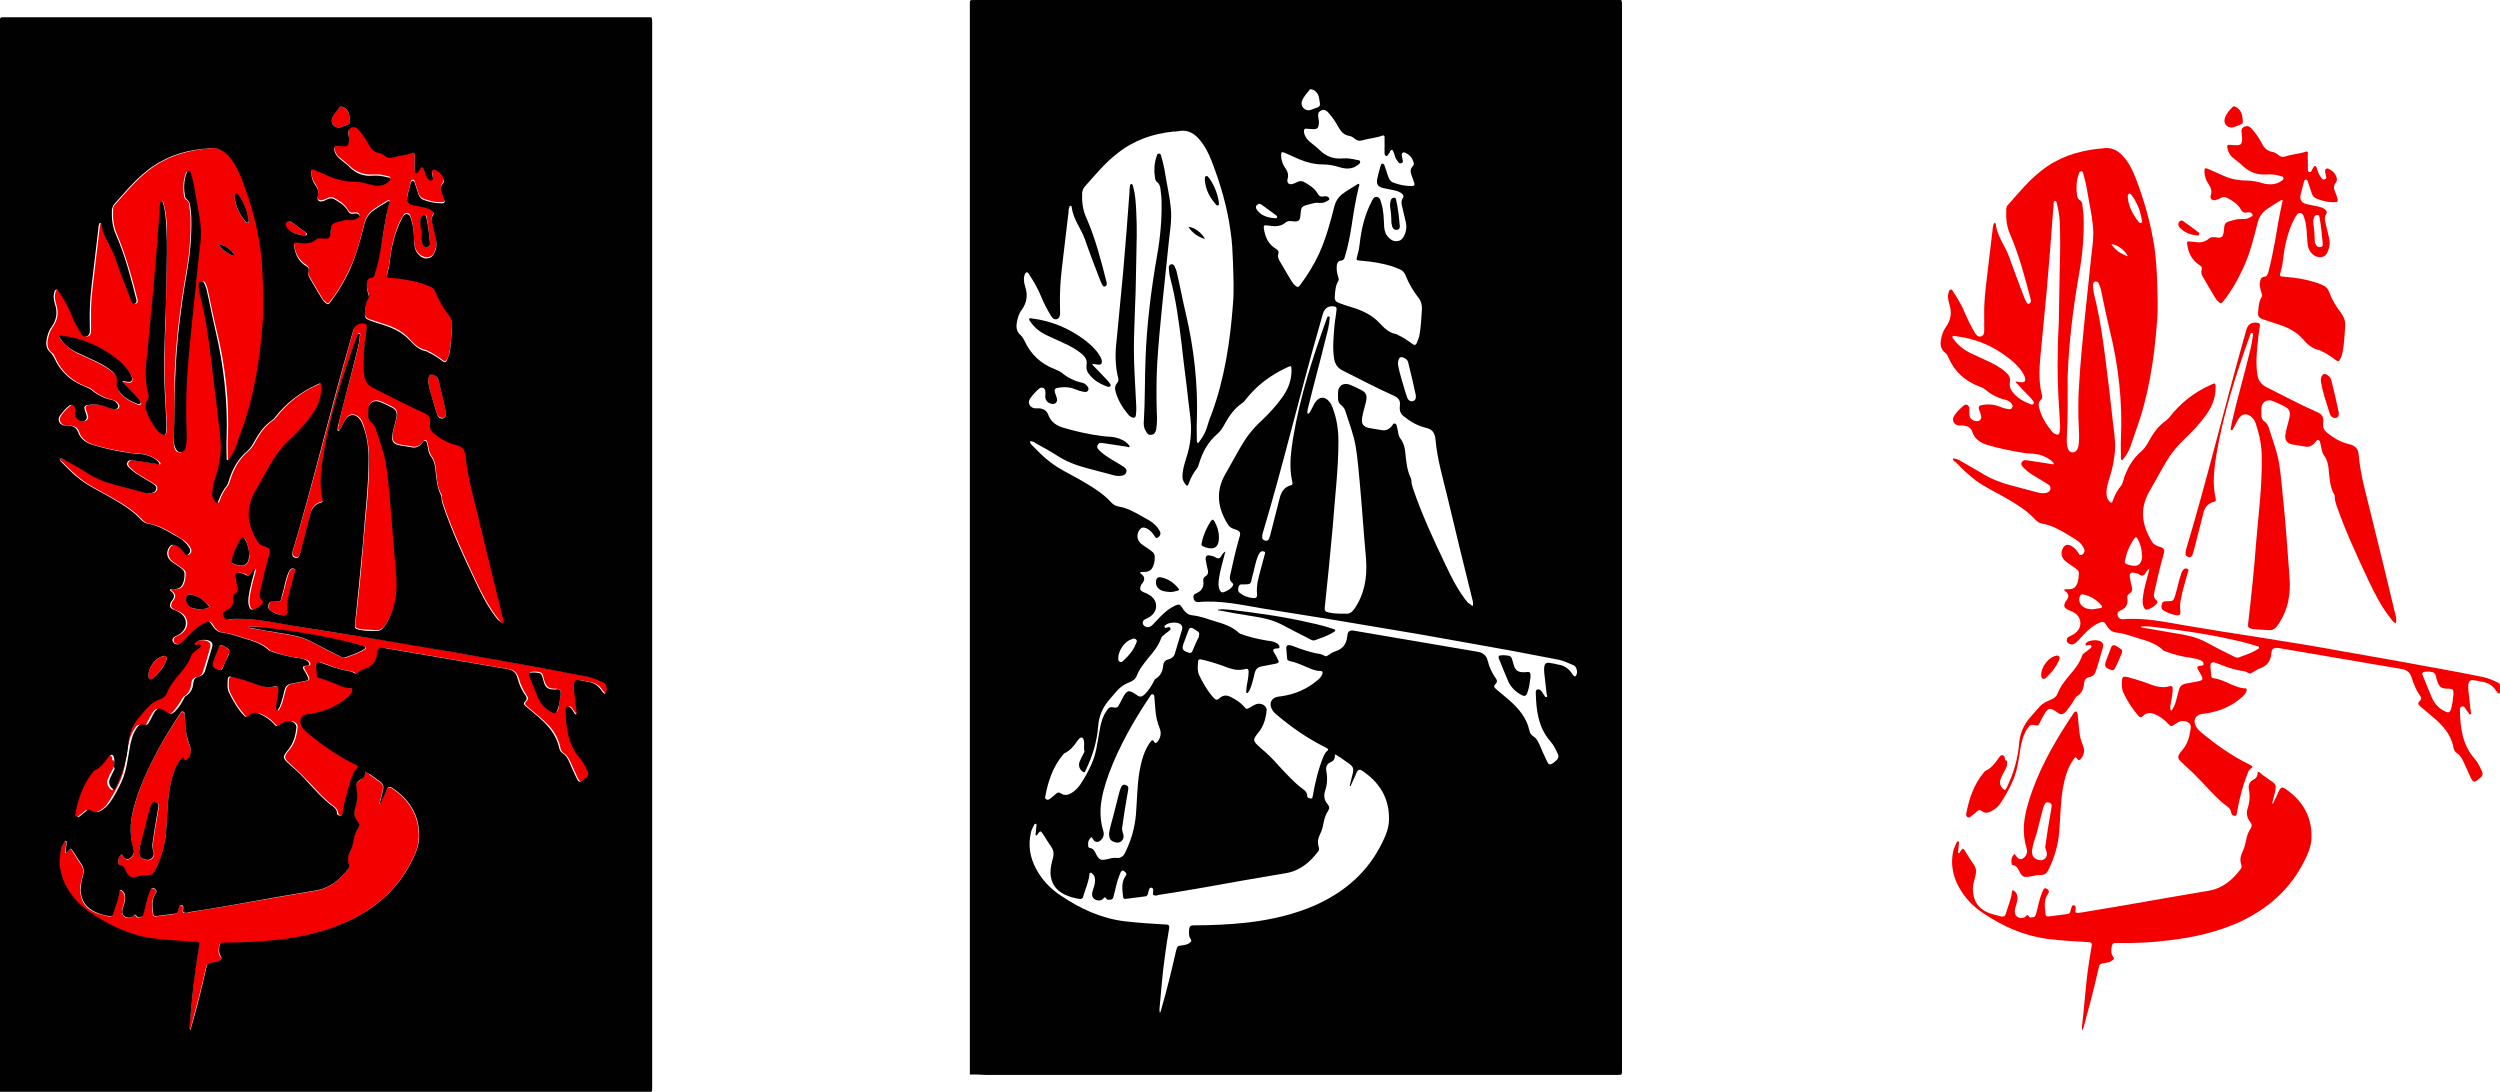 <?xml version="1.0" encoding="utf-8"?>
<!-- Generator: Adobe Illustrator 17.1.0, SVG Export Plug-In . SVG Version: 6.00 Build 0)  -->
<!DOCTYPE svg PUBLIC "-//W3C//DTD SVG 1.1//EN" "http://www.w3.org/Graphics/SVG/1.1/DTD/svg11.dtd">
<svg version="1.1" id="Layer_1" xmlns="http://www.w3.org/2000/svg" xmlns:xlink="http://www.w3.org/1999/xlink" x="0px" y="0px"
	 viewBox="0 0 623.3 272.2" style="enable-background:new 0 0 623.3 272.2;" xml:space="preserve">
<style type="text/css">
	.st0{fill:#F50001;}
	.st1{fill:#020101;}
</style>
<g>
	<g>
		<g>
			<path class="st0" d="M14.9,114.3c0.6,0,1.2,0.2,1.7,0.5c1.7,1,3.5,2,5.2,3c2.3,1.5,4.9,2.5,7.5,3.2c2.3,0.6,4.5,1.2,6.8,1.8
				c0.7,0.2,1.4,0.2,2,0.1c0.5-0.1,0.9-0.3,1.1-0.9c0.1-0.5-0.1-1-0.5-1.2c-1-0.6-2.1-1.3-3.1-1.9c-1.1-0.6-2.1-1.3-3-2.2
				c-0.4-0.4-0.9-0.9-0.5-1.5c0.4-0.6,0.9-0.5,1.5-0.4c2,0.3,3.9,0.6,5.9,0.9c0.2,0,0.4,0.2,0.5,0c0.1-0.2-0.1-0.4-0.2-0.5
				c-0.9-0.9-2-1.4-3.2-1.8c-1.1-0.3-2.3-0.3-3.5-0.4c-3.2-0.5-6.3-1.1-9.4-2c-1.8-0.5-3.4-1.5-4-3.4c-0.3-1-1.2-1.4-2.2-1.5
				c-0.4,0-0.7,0-1.1,0c-1.2-0.1-1.9-1.4-1.2-2.4c0.6-1,1.5-1.8,2.4-2.6c0.6-0.5,1.3-0.1,1.4,0.7c0,0.5,0,0.9,0,1.4
				c0,1,0.7,1.7,1.7,1.8c0.9,0.1,1.5-0.6,1.2-1.4c-0.1-0.5-0.3-1-0.5-1.5c-0.2-0.6,0-1,0.7-1.1c1.5-0.3,3-0.2,4.5,0.4
				c0.7,0.3,1.4,0.5,2.1,0.6c0.4,0.1,0.8,0,1-0.4c0.2-0.4,0-0.7-0.2-1c-0.4-0.5-0.8-0.7-1.4-0.9c-1.8-0.4-3.5-1.2-4.9-2.4
				c-0.6-0.5-1.2-0.8-1.9-1c-3.5-1.4-6-3.7-7.5-7.1c-0.2-0.5-0.4-1-0.9-1.3c-1-0.8-1.2-1.9-1-3.1c0.2-1.1,0.5-2.2,1.2-3.2
				c1.3-1.8,1.6-3.7,0.9-5.8c-0.3-1-0.5-2.1-0.1-3.1c0.1-0.2,0.1-0.5,0.5-0.5c0.3,0,0.4,0.2,0.5,0.4c1.2,1.8,2.3,3.7,3.1,5.7
				c0.7,1.6,1.5,3.2,2.4,4.7c0.3,0.5,0.7,1,1.4,0.9c0.8-0.2,0.9-0.8,0.9-1.5c0-1.8,0-3.7,0-5.5c0.1-3.8,0.7-7.5,1.1-11.3
				c0.3-2.8,0.7-5.6,1-8.4c0-0.4,0.1-0.8,0.2-1.2c0.1-0.2,0.1-0.4,0.3-0.4c0.2,0,0.3,0.2,0.3,0.3c0.3,3,2.3,5.3,3.3,8.1
				c1.2,3.4,2.5,6.8,3.8,10.2c0.1,0.3,0.2,0.6,0.4,0.9c0.2,0.3,0.3,0.8,0.8,0.6c0.5-0.2,0.5-0.6,0.4-1c-1.4-5.5-2.9-11-5.1-16.2
				c-0.9-2-1.1-4-1-6.2c0-0.5,0.1-1,0.5-1.3c2.6-2.9,5.1-6,8.2-8.4c4.1-3.3,8.9-4.9,14.1-5.5c0.4,0,0.8-0.1,1.2-0.1
				c2-0.4,3.7,0.4,5,1.8c1.5,1.6,2.5,3.6,3.3,5.7c2.2,5.7,3.8,11.5,4.7,17.5c0.3,2.5,0.5,5,0.6,7.6c0.1,3.5,0.3,7,0,10.5
				c-0.7,9.4-2.1,18.7-5.4,27.6c-0.4,1.2-0.8,2.4-1.2,3.5c-0.4,1.2-1,2.3-1.8,3.2c-0.1,0.1-0.2,0.4-0.4,0.3
				c-0.2-0.1-0.2-0.3-0.2-0.5c0-1.6-0.1-3.2,0-4.9c0.4-9.1-0.6-18.1-2.8-27c-0.8-3.3-1.5-6.7-2.2-10.1c-0.1-0.5-0.3-1-0.5-1.4
				c-0.1-0.4-0.4-0.7-0.9-0.6c-0.5,0.1-0.6,0.5-0.6,0.9c0.1,0.8,0.1,1.5,0.3,2.3c1.4,5.5,2.2,11.1,2.9,16.7
				c0.6,4.8,1.2,9.6,1.7,14.4c0.3,2.7,0.8,5.3,0.6,8c-0.2,2.2-0.6,4.3-1.3,6.5c-0.4,1.3-0.9,2.7-0.8,4.1c0,0.8,0.2,1.4,0.8,2
				c0.3,0.3,0.6,0.3,0.7-0.1c0.5-1.5,1.2-2.8,2.2-4c0.2-0.3,0.3-0.6,0.4-1c0.9-3,2.3-5.6,4.7-7.6c0.8-0.7,1.3-1.6,1.8-2.5
				c1.1-2,2.4-3.8,4.3-5.1c0.3-0.2,0.5-0.5,0.8-0.8c2.8-3.6,6.3-6.3,10.4-8.1c1-0.5,1.1-0.4,1.1,0.7c0,2.4-0.8,4.6-2.2,6.6
				c-1.6,2.3-3.5,4.3-5.5,6.2c-2.1,2-3.8,4.2-5.2,6.7c-1.2,2.1-2.4,4.3-3.6,6.4c-2.5,4.3-1.9,8.4,0.6,12.5c0.4,0.7,1.1,1.1,1.9,1.3
				c1.2,0.4,1.4,0.7,1,2c-0.9,3.1-1.6,6.3-2.3,9.4c-0.2,0.8-0.1,1.4,0.5,1.9c0.4,0.3,0.4,0.7,0,1c-0.5,0.6-1.2,1-2,1.3
				c-0.7,0.3-1-0.2-1.2-0.7c-0.3-0.8-0.2-1.7-0.1-2.6c0.3-2.2,1-4.3,1.5-6.4c0-0.1,0-0.2,0.1-0.4c-0.5,0.3-0.8,0.7-1,1.1
				c-0.3,0.6-0.8,0.8-1.4,0.4c-0.4-0.3-0.9-0.4-1.4-0.5c-0.8-0.2-1.2,0.2-1.1,1c0.1,0.8,0.3,1.7,0.5,2.5c0.2,0.7,0.1,1.3-0.6,1.7
				c-0.5,0.3-0.6,0.7-0.5,1.2c0.2,1.4-0.3,2.4-1.7,3c-0.6,0.2-0.9,0.7-0.7,1.3c0.2,0.6,0.6,0.9,1.2,0.9c5.4-0.5,10.7,0.7,16,1.6
				c6,1,12.1,2,18.1,2.9c7.1,1.1,14.3,2.3,21.4,3.6c7.6,1.3,15.3,2.7,22.9,4.1c3.8,0.7,7.7,1.4,11.5,2.2c1.3,0.3,2.5,0.8,3.7,1.4
				c0.7,0.3,1,1.8,0.6,2.4c-0.2,0.3-0.4,0.4-0.7,0.1c-0.1-0.2-0.2-0.3-0.4-0.5c-0.8-1.3-1.9-2-3.4-2.2c-0.7-0.1-1.3-0.3-2-0.4
				c-0.9-0.2-1.4,0.2-1.5,1.1c-0.1,1,0.1,2,0.2,3c0.1,1.2,0.3,2.4,0.4,3.6c0,0.3,0.3,0.7-0.1,0.8c-0.3,0.1-0.4-0.4-0.6-0.6
				c-0.3-0.3-0.5-0.7-0.7-1c-0.2-0.3-0.5-0.5-0.9-0.3c-0.4,0.1-0.4,0.5-0.4,0.8c0.1,4.4,0.6,8.7,3.7,12.2c0.8,0.9,1.3,2,1.8,3.1
				c0.3,0.6,0.2,1.2-0.4,1.6c-0.2,0.2-0.5,0.4-0.7,0.6c-0.8,0.6-1.1,0.5-1.6-0.4c-0.6-1.4-1.3-2.8-1.9-4.2c-0.4-0.8-0.8-1.6-1.6-2.1
				c-0.5-0.3-0.8-0.8-0.9-1.4c-0.6-3.3-2.7-5.6-5.1-7.6c-1.1-0.9-2.1-1.8-3.2-2.7c-0.5-0.4-0.7-0.8-0.1-1.3c0.4-0.4,0.5-0.8,0.1-1.3
				c-1-1.4-1.6-2.9-2.1-4.5c-0.4-1.3-1.2-2-2.5-2.2c-10.2-1.7-20.3-3.5-30.5-5.2c-1.4-0.2-1.9,0-2,1.3c-0.2,2-1.1,3.2-3,3.8
				c-0.6,0.2-1.2,0.7-1.8,1c-0.3,0.2-0.6,0.3-0.9,0.1c-0.6-0.4-1.3-0.5-2-0.6c-1.9-0.3-3.7-1-5.5-1.7c-0.3-0.1-0.6-0.2-0.9-0.3
				c-0.8-0.2-1.1,0.1-1.1,0.9c0.1,0.8,0.1,1.6,0.2,2.3c0,0.4,0.2,0.7,0.6,0.7c1.6,0.2,3,0.9,4.5,1.6c1.1,0.4,2.1,0.9,3.3,0.9
				c0.5,0,0.5,0.3,0.4,0.7c-0.2,0.6-0.7,1.1-1.1,1.5c-2.6,2.3-5.7,3.6-9.2,4.1c-0.3,0-0.6,0.1-0.8,0.1c-1.7,0.3-2.3,1.6-1.5,3.1
				c0.3,0.5,0.7,1,1.2,1.4c3.8,3.2,7.8,6,12.3,8.2c0.7,0.4,0.7,0.5,0.1,1c-0.4,0.3-0.6,0.7-0.7,1.1c-1.3,3.2-2.1,6.5-2.7,9.9
				c-0.1,0.3,0,0.7-0.5,0.7c-0.4,0-0.8-0.2-0.9-0.7c-0.1-0.8-0.5-1.3-1.1-1.7c-2.3-1.7-4.1-3.8-6-5.8c-1.4-1.5-2.9-3-4.5-4.4
				c-0.1-0.1-0.2-0.2-0.3-0.3c-1.7-1.5-1.7-1.8-0.3-3.5c1.4-1.6,1.9-3.6,2.1-5.7c0.1-0.7-0.6-1.4-1.5-1.5c-1-0.2-1.8,0.3-2.5,0.8
				c-0.9,0.6-0.9,0.6-1.7-0.2c-0.9-1-2-1.8-3.2-2.3c-1.1-0.5-2.1-0.5-3,0.4c-0.5,0.5-0.8,0.4-1.2-0.1c-1.5-1.7-2.7-3.6-3.7-5.7
				c-0.5-1.1-0.4-2.3-0.3-3.4c0-0.4,0.3-0.6,0.7-0.6c0.4,0.1,0.9,0.1,1.3,0.3c1.9,0.5,3.7,1.1,5.5,1.8c1.4,0.5,2.8,0.7,4.3,0.3
				c0.6-0.2,0.8,0.1,0.8,0.7c0,1.3-0.3,2.5-0.5,3.7c-0.1,0.4-0.1,0.8-0.1,1.2c0,0.1,0,0.3,0.2,0.4c0.2,0.1,0.3-0.1,0.3-0.2
				c0.3-0.5,0.6-1.1,0.8-1.7c0.3-1,0.5-2,0.8-3c0.3-1.2,0.8-1.6,2-1.8c1-0.2,2.1-0.4,3.1-0.6c0.9-0.2,1-0.5,0.6-1.3
				c-0.3-0.5-0.6-1.1-0.9-1.6c-0.3-0.5-0.2-0.8,0.4-0.9c0,0,0.1,0,0.1,0c0.3-0.1,0.8,0.1,0.9-0.4c0-0.5-0.3-0.8-0.8-1
				c-0.8-0.4-1.6-0.4-2.4-0.6c-2.3-0.3-4.5-0.9-6.6-1.7c-0.1,0-0.3-0.1-0.3-0.2c-1.7-1.6-3.8-2.3-6-2.9c-1.9-0.6-3.7-1.3-5.7-1.5
				c-1.3-0.1-2-1.1-2.6-2.1c-0.4-0.6-0.7-0.7-1.4-0.4c-2.1,0.8-3.6,2.5-5.1,4.1c-0.3,0.4-0.7,0.7-1,1c-0.5,0.4-1,0.5-1.6,0.2
				c-0.4-0.2-0.6-0.4-0.6-0.9c0-0.5,0.2-0.7,0.6-0.9c0.4-0.2,0.9-0.4,1.3-0.7c2.2-1.5,1.9-4.4-0.5-5.5c-0.4-0.2-0.9-0.3-1.3-0.6
				c-0.8-0.4-0.9-0.9-0.5-1.7c0,0,0,0,0-0.1c0.9-1,1.2-1.9-0.1-2.8c-0.2-0.2-0.2-0.4,0.2-0.4c0.3,0,0.5,0,0.8,0
				c1.2,0,1.8-0.5,2.2-1.7c0.2-0.7,0.3-1.5,0.3-2.3c0-0.5-0.3-0.8-0.7-1.1c-0.8-0.6-1.6-1.1-2.4-1.7c-1.3-0.9-1.6-2.5-0.7-3.7
				c0.4-0.5,0.8-0.7,1.4-0.5c1,0.3,1.6,1,2.2,1.8c0.2,0.3,0.3,0.9,1,0.6c0.5-0.3,0.8-0.9,0.5-1.5c-0.3-0.7-0.8-1.3-1.4-1.8
				c-0.9-0.7-1.9-1.2-2.8-1.8c-1.9-1.1-3.8-2.2-6-2.6c-0.8-0.1-1.5-0.5-2-1.1c-2.3-2.5-5.2-4.1-8.1-5.8c-2.3-1.3-4.7-2.4-6.8-4
				c-1.7-1.3-3.3-2.8-4.8-4.4C15.2,115,15,114.7,14.9,114.3z M41.5,68.8c0.1-3.8,0.2-7.6,0.1-11.5c0-2.2-0.2-4.3-0.8-6.5
				c-0.1-0.3-0.1-0.7-0.5-0.6C40,50.3,40,50.6,40,50.9c0,0.5,0,1-0.1,1.4c-0.5,6.7-1,13.4-1.6,20.1c-0.5,5.6-1.1,11.1-1.6,16.7
				c-0.3,3.2-0.4,6.4,0.4,9.5c0.1,0.5,0.1,0.9-0.3,1.2c-0.6,0.6-0.6,1.2-0.4,2c0.6,2.3,1.8,4.2,3.3,6c0.2,0.2,0.4,0.4,0.7,0.5
				c0.6,0.3,1,0.2,1.1-0.5c0.1-0.7,0.2-1.3,0.1-2C41.4,101,41,96.2,41,91.4c0-3.6,0.1-7.3,0.3-10.9C41.4,76.5,41.4,72.7,41.5,68.8z
				 M43.3,109c0,0.9-0.1,1.9,0.3,2.9c0.2,0.6,0.6,0.9,1.3,0.9c0.7-0.1,1.1-0.7,1.3-1.6c0.2-1.4,0.2-2.9,0.1-4.3
				c-0.2-3.9-0.2-7.7,0.1-11.6c0.3-5.1,0.8-10.1,1.3-15.2c0.5-5.1,1.1-10.2,1.6-15.3c0.2-2.2,0.6-4.3,0.6-6.5c0-2.8-0.6-5.5-1.1-8.3
				c-0.4-2.2-0.7-4.5-1.4-6.7c-0.1-0.3-0.1-0.6-0.5-0.6c-0.4,0-0.5,0.3-0.6,0.6c-0.7,1.9-0.7,3.8-0.4,5.7c0.1,0.3,0.2,0.6,0.5,0.8
				c0.6,0.3,0.8,0.9,0.8,1.5c0.1,1.1,0.3,2.1,0.3,3.2c0.1,4.5-0.3,9.1-1.1,13.5c-1.5,8.6-2.6,17.3-2.9,26
				C43.5,98.9,43.7,103.9,43.3,109z M30.6,95.3c0,0,0.1-0.1,0.1-0.1c0.2,0,0.4,0.1,0.6,0.1c0.2,0,0.4,0.1,0.7,0.1
				c0.8,0.1,1.1-0.2,1-1c-0.1-0.6-0.4-1-0.7-1.5c-0.9-1.4-2.1-2.5-3.4-3.5c-3.9-3.1-8.3-4.9-13.3-5.5c-0.2,0-0.5-0.2-0.7,0.1
				c-0.1,0.3,0.1,0.5,0.3,0.7c1.1,1.5,2.5,2.6,4.1,3.4c1.3,0.6,2.6,1.2,3.9,1.8c1.8,0.8,3.5,1.7,5,3c0.8,0.7,1.2,1.4,1,2.5
				c-0.1,0.8,0,1.5,0.5,2.2c1.2,1.7,2.9,2.6,4.7,3.3c0.2,0.1,0.5,0.1,0.7-0.1c0.2-0.2,0.1-0.5-0.1-0.7c-0.4-0.6-0.9-1.1-1.4-1.6
				C32.5,97.3,31.5,96.3,30.6,95.3z M61.8,156.3c0.1,0.3,0.3,0.3,0.5,0.3c2.7,0.5,5.4,0.9,8.1,1.4c2.6,0.4,5.2,0.9,7.6,2.2
				c2.2,1.2,4.5,2.4,6.8,3.5c0.4,0.2,0.9,0.5,1.4,0.3c1.6-0.6,3.2-1.1,4.6-2c0.2-0.1,0.5-0.2,0.4-0.5c0-0.3-0.3-0.3-0.5-0.3
				c-1.8-0.6-3.7-1.1-5.6-1.5c-6.4-1.5-12.9-2.4-19.4-3.2C64.4,156.2,63.1,156.1,61.8,156.3z M139.8,173.1c0-1.2-0.1-1.3-1.1-1.4
				c-0.2,0-0.4,0-0.5,0c-1.2,0-1.9-0.4-2.3-1.5c-0.2-0.5-0.4-1.1-0.5-1.7c-0.1-0.4-0.3-0.8-0.8-0.9c-0.7-0.2-1.3-0.2-2-0.1
				c-0.5,0.1-0.7,0.3-0.5,0.8c0.8,1.9,1.5,3.8,2.3,5.6c0.7,1.6,1.8,2.8,3.4,3.5c0.8,0.4,1.1,0.2,1.4-0.6
				C139.4,175.7,139.6,174.3,139.8,173.1z M62.1,138.2c0-1.4-0.4-2.6-1-3.8c-0.3-0.5-0.5-0.6-0.9-0.1c-1.2,1.7-1.9,3.5-2.3,5.5
				c-0.1,0.3-0.1,0.6,0.3,0.8c2,0.8,3.9,0.9,4-2.1C62.1,138.4,62.1,138.3,62.1,138.2z M49.9,151.9c0.6-0.1,1.2-0.2,1.9-0.3
				c0.4-0.1,0.5-0.3,0.3-0.6c-1.2-1.4-2.7-2.4-4.6-2.8c-0.5-0.1-0.8,0.1-0.9,0.6c-0.3,0.9,0,1.9,0.9,2.5
				C48.1,151.8,49,151.9,49.9,151.9z M58.5,49.3c0.2,2.2,1.3,4.2,2.6,5.9c0.2,0.2,0.3,0.5,0.7,0.4c0.3-0.1,0.3-0.5,0.2-0.7
				c-0.2-1.4-0.6-2.8-1.2-4c-0.4-0.8-0.8-1.6-1.4-2.3c-0.1-0.2-0.3-0.4-0.6-0.3c-0.3,0.1-0.3,0.4-0.3,0.6
				C58.6,49,58.6,49.2,58.5,49.3z M58.6,63.9c-0.6-1.5-2.9-3.1-4.1-3C55.5,62.4,56.8,63.3,58.6,63.9z"/>
			<path class="st0" d="M91,192.4c0.6,0.1,0.8,0.5,1.2,0.8c0.8,0.6,1.6,1.1,2.4,1.7c0.9,0.6,1,1.1,0.8,2.2c-0.3,1.1-0.5,2.1-0.8,3.2
				c0.1,0,0.1,0,0.2,0.1c0.4-0.9,0.8-1.7,1.2-2.6c0.8-1.8,1-1.8,2.5-0.7c3.9,2.9,6,6.7,5.9,11.6c0,2.1-0.8,4-1.7,5.8
				c-3.6,7.3-9.3,12.2-16.5,15.5c-5.4,2.4-11.1,3.7-17,4.4c-4.5,0.6-9,0.8-13.6,0.7c-0.6,0-0.9,0.2-1,0.8c-0.1,0.9-0.3,1.9,0.4,2.7
				c0.3,0.4,0.1,0.6-0.2,0.8c-0.6,0.5-1.3,0.6-2,0.7c-1.1,0.2-1.3,0.3-1.5,1.4c-1.1,4.9-2.4,9.8-3.7,14.6c-0.1,0.3-0.2,0.6-0.3,0.8
				c-0.2-0.4-0.1-0.8-0.1-1.2c0.5-4.2,0.8-8.5,1.3-12.7c0.3-2.4,0.7-4.8,1.1-7.2c0.1-0.7-0.1-0.9-0.8-0.9c-3.4-0.2-6.8-0.4-10.2-0.8
				c-5.9-0.8-11.1-3.1-16-6.4c-2.6-1.7-4.7-3.9-6.2-6.7c-1.5-2.8-2-5.8-1.3-8.9c0.2-0.7,0.5-1.3,0.8-2c0.1-0.2,0.2-0.4,0.5-0.3
				c0.2,0.1,0.2,0.3,0.1,0.5c-0.1,0.7-0.1,1.4-0.2,2c0,0.1-0.1,0.3,0.1,0.4c0.2,0.1,0.2-0.1,0.3-0.2c0.8-1.2,0.8-1.2,1.6,0.1
				c0.6,0.9,1.1,1.9,1.8,2.8c0.7,0.9,0.8,1.9,0.5,3c-0.3,1.2-0.7,2.4-0.6,3.6c0.1,2.6,1.3,4.5,3.7,5.5c1.1,0.5,2.3,0.7,3.4,1
				c0.6,0.1,0.9-0.1,1.1-0.7c0.5-1.8,1.3-3.5,1.5-5.3c0-0.2,0-0.5,0.2-0.5c0.2-0.1,0.4,0.2,0.6,0.3c0.5,0.5,0.6,1.1,0.6,1.8
				c-0.1,0.9-0.4,1.7-0.6,2.5c-0.3,1.3,0.3,2.2,1.5,2.3c0.5,0,0.9-0.1,1.2-0.5c0.3-0.3,0.5-0.4,0.7,0c0.2,0.5,0.6,0.3,1,0.3
				c0.5,0,0.6-0.3,0.8-0.7c0.5-1.8,0.8-3.7,1.5-5.4c0.1-0.2,0.2-0.5,0.3-0.7c0.2-0.4,0.5-0.6,0.9-0.3c0.4,0.2,0.7,0.6,0.4,1.1
				c-1.2,1.6-0.9,3.4-0.7,5.2c0,0.4,0.2,0.6,0.7,0.6c1.6-0.2,3.1-0.4,4.7-0.6c0.5,0,0.7-0.3,0.8-0.7c0.1-0.4,0.2-0.7,0.3-1.1
				c0.1-0.2,0.2-0.4,0.5-0.4c0.3,0,0.5,0.2,0.5,0.5c0,0.1,0,0.1,0,0.2c0.1,0.4-0.3,1,0.2,1.2c0.4,0.1,0.8-0.1,1.3-0.1
				c7.2-1.2,14.4-2.4,21.6-3.7c3.3-0.6,6.7-1.1,10-1.7c3.6-0.6,6.1-2.8,8.1-5.5c0.2-0.3,0.2-0.6,0.1-1c-0.4-1.1-0.2-2.2,0.3-3.2
				c0.4-0.9,0.7-1.9,0.9-2.9c0.2-1,0.5-2,1.1-2.9c0.4-0.6,0.4-1.1-0.1-1.7c-0.8-1-1-2.2-0.6-3.4c0.5-1.5,0.6-3.1,0.3-4.7
				c-0.2-1,0.1-1.9,1.1-2.4C90.7,194,91,193.3,91,192.4z"/>
			<path class="st0" d="M103.4,40.4c0,0.6,0,1.2,0,1.8c0,0.3,0,0.6,0.4,0.7c0.3,0.1,0.5-0.2,0.6-0.5c0.1-0.2,0.3-0.5,0.4-0.7
				c0.1-0.2,0.2-0.3,0.4-0.3c0.2,0,0.3,0.2,0.4,0.4c0.1,0.4,0.2,0.8,0.4,1.2c0.1,0.3,0.2,0.6,0.4,0.8c0.3,0.4,0.6,1.2,1.2,0.9
				c0.7-0.2,0.2-0.9,0.2-1.4c0-0.2-0.1-0.3-0.1-0.5c-0.1-0.6,0.4-1,0.9-0.7c1,0.5,1.7,1.2,2,2.3c0.1,0.4,0,0.8-0.2,1.1
				c-0.6,0.7-0.6,1.4-0.3,2.1c0.3,0.7,0.5,1.3,0.7,2c0.2,0.5,0,0.8-0.6,0.8c-1.6,0.1-3.2-0.3-4.7-0.9c-0.7-0.3-1-0.8-1.2-1.5
				c-0.3-0.9-0.6-1.8-0.9-2.7c-0.1-0.3-0.2-0.6-0.6-0.5c-0.3,0-0.3,0.3-0.4,0.6c-0.3,1-0.5,2.1-0.8,3.1c-0.3,1.3,0.2,2.1,1.5,2.4
				c1,0.2,1.9,0.4,2.9,0.6c0.5,0.1,1.1,0.3,1.5,0.6c0.6,0.4,0.8,0.8,0.4,1.4c-0.4,0.7-0.3,1.4-0.1,2.1c0.3,1.3,0.6,2.6,0.9,3.8
				c0.2,1,0.2,2-0.2,2.9c-0.3,0.9-0.7,1.7-1.8,1.8c-1.1,0.1-1.9-0.4-2.5-1.1c-0.6-0.7-0.8-1.5-0.9-2.4c-0.2-2-0.1-4-0.7-5.9
				c-0.2-0.6-0.3-1.5-1.1-1.6c-0.8-0.1-1,0.8-1.4,1.3c-1.7,3.2-2.5,6.8-2.9,10.4c-0.1,1-0.3,2-0.6,3c-0.3,1.1-0.3,1.1,0.9,1.2
				c2.7,0.2,5.3,0.6,7.8,1.4c0.6,0.2,1.2,0.4,1.8,0.7c0.8,0.3,1.3,0.9,1.6,1.7c0.7,1.9,1.7,3.6,2.9,5.1c0.8,1.1,1.2,2.2,1.1,3.5
				c-0.2,2.2-0.2,4.4-0.7,6.6c-0.1,0.6-0.3,1.1-0.6,1.6c-0.2,0.5-0.5,0.6-1,0.2c-1.2-0.9-2.4-1.7-3.7-2.3c-0.1-0.1-0.3-0.2-0.4-0.2
				c-1.7-0.3-3-1.4-4.1-2.7c-1.8-2.1-4.3-3.2-7-4c-1-0.3-2-0.7-3-1c-1.1-0.4-1.3-0.8-1.2-1.9c0.1-1.3,0.2-2.6,0.9-3.7
				c0.2-0.3,0-0.7-0.1-1.1c-0.3-0.9-0.5-1.9-0.3-2.8c0.1-0.6,0.3-1,1-1.1c0.6,0,0.8-0.5,1-1c0.7-2.6,1.2-5.2,1.7-7.8
				c0.5-3.2,1.1-6.5,1.8-9.7c0-0.2,0.3-0.5,0-0.6c-0.2-0.1-0.4,0.1-0.6,0.2c-1.3,0.8-2.5,1.5-3.7,2.4c-0.9,0.8-1.5,1.7-1.8,2.9
				c-1,4-2,8.1-3.8,11.8c-1.3,2.8-2.8,5.4-4.7,7.8c-0.5,0.7-0.8,0.8-1.4,0.1c-0.5-0.4-0.8-1-1.1-1.5c-0.9-1.5-1.8-3.1-2.7-4.6
				c-0.3-0.5-0.5-1-0.3-1.7c0.2-0.5,0-0.9-0.5-1.2c-1.9-1.2-2.8-3-3.1-5.2c-0.1-0.6,0.1-0.8,0.7-0.7c0.6,0.1,1.3,0.1,1.9,0.2
				c1,0.1,2-0.2,2.8-0.9c0.6-0.5,1.3-0.4,2-0.3c1.1,0.2,1.5-0.1,1.7-1.3c0.3-2.4-0.1-2.4,2.8-3.1c0.6-0.2,1.3-0.2,2-0.2
				c0.8,0.1,1.4-0.2,2.1-0.6c0.2-0.1,0.4-0.2,0.3-0.5c-0.1-0.2-0.2-0.4-0.5-0.5c-0.3-0.1-0.7-0.1-1,0c-0.6,0.1-1-0.1-1.3-0.6
				c-0.8-1.5-2.1-2.3-3.6-3.1c-0.5-0.3-1.1-0.2-1.6,0.1c-0.4,0.2-0.9,0.4-1.3,0.5c-0.9,0.1-1.4-0.4-1.1-1.2c0.3-1,0.1-1.8-0.5-2.7
				c-0.7-1-1.1-2.1-1.1-3.3c0-0.8,0.2-0.9,0.9-0.6c1.2,0.5,2.4,1.1,3.6,1.6c1.9,0.9,3.9,1.3,6,1.3c1.4,0,2.8,0.3,4.1,0.7
				c1.6,0.4,3.2,0.4,4.6-0.6c0.3-0.2,0.6-0.4,0.5-0.8c-0.1-0.4-0.5-0.3-0.7-0.4c-1.2-0.4-2.4-0.5-3.7-0.4c-2.2,0.1-4.1-0.6-5.7-2.1
				c-0.8-0.8-1.7-1.4-2.5-2.1c-0.8-0.6-1.2-1.5-1.4-2.5c-0.1-0.5,0.1-0.8,0.7-0.7c0.6,0.1,1.2,0.1,1.7,0.1c0.9,0,1.2-0.3,1.3-1.2
				c0-0.5,0-1.1-0.1-1.6c-0.1-0.7-0.2-1.4,0.6-1.8c0.7-0.3,1.3-0.2,1.9,0.5c1,1.1,1.8,2.3,2.5,3.6c0.6,1.2,1.4,2,2.8,2.2
				c0.5,0.1,0.9,0.4,1.3,0.7c0.5,0.5,1.2,0.6,1.8,0.4c1.7-0.6,3.4-0.6,5.1-1.2c0.4-0.1,0.5,0,0.5,0.4
				C103.4,39.1,103.4,39.8,103.4,40.4C103.4,40.4,103.4,40.4,103.4,40.4z M107.2,60.7c-0.2-2.2-0.4-4.3-0.8-6.5
				c-0.1-0.3,0-0.6-0.5-0.6c-0.4,0-0.7,0.1-0.8,0.5c-0.3,0.6-0.3,1.2-0.2,1.9c0.2,1.3,0.3,2.6,0.3,3.8c0,0.3,0,0.7,0.2,1
				c0.2,0.6,0.7,0.9,1.3,0.8C107.1,61.5,107.2,61.1,107.2,60.7z"/>
			<path class="st0" d="M125.4,155.4c-0.5-0.2-0.8-0.6-1.1-1c-2.4-3-4.1-6.3-5.7-9.7c-2.9-6.2-5.8-12.4-8-18.8
				c-0.2-0.6-0.4-1.3-0.4-1.9c0-0.3,0-0.6-0.2-0.8c-1-1.9-1.1-3.9-1.3-6c-0.1-1.3-0.4-2.6-1.2-3.7c-0.6-0.8-0.6-2-0.9-3
				c-0.1-0.3-0.1-0.7-0.5-0.8c-0.4-0.1-0.5,0.3-0.7,0.5c-0.7,0.9-1.6,1.4-2.8,1.1c-1-0.2-2-0.3-3-0.5c-1.4-0.3-1.9-1.1-1.7-2.5
				c0.2-1.4,0.7-2.8,1-4.2c0.3-1.4,0-2.2-1.3-2.8c-0.9-0.5-1.9-0.9-2.8-1.3c-1.6-0.6-2.9,0.3-2.9,2c0,0.5,0,0.9,0,1.4
				c0,0.7,0.2,1.3,0.8,1.7c0.6,0.4,0.9,1,1.1,1.7c0.9,2.9,2,5.6,2.5,8.6c0.5,2.9,0.7,5.9,1,8.8c0.7,6.4,1.1,12.9,1.6,19.4
				c0.4,4.5-0.3,8.6-3,12.4c-0.6,0.8-1.2,1.2-2.2,1.1c-1.4-0.1-2.7-0.1-4.1-0.3c-0.9-0.2-1.1-0.4-1-1.3c0.8-6.8,1.5-13.5,2-20.3
				c0.6-7,1.5-14,1.4-21.1c0-2.8-0.5-5.5-1.4-8.2c-0.2-0.7-0.5-1.3-1-1.8c-1.1-1.1-2.5-1.1-3.3,0.2c-0.5,0.7-0.8,1.5-1.2,2.2
				c-0.1,0.1-0.1,0.2-0.2,0.3c-0.1,0.2-0.2,0.6-0.5,0.4c-0.3-0.1-0.1-0.5-0.1-0.7c0.1-0.3,0.2-0.7,0.2-1c1.3-5.8,3-11.5,4.4-17.3
				c0.4-1.5,0.7-3,0.9-4.6c0-0.2,0.1-0.6-0.2-0.6c-0.3-0.1-0.4,0.3-0.5,0.5c-3.5,9.8-6.7,19.6-8.4,29.8c-0.5,3.1-0.9,6.2-0.5,9.3
				c0.1,0.6,0.2,1.1,0.3,1.7c0.1,0.4,0.1,0.7-0.4,0.8c-1.6,0.4-2.4,1.5-2.7,3c-0.8,3.1-1.6,6.3-2.4,9.4c-0.1,0.3-0.2,0.6-0.3,0.9
				c-0.2,0.4-0.5,0.6-0.9,0.5c-0.4-0.1-0.8-0.3-0.8-0.8c0-0.3,0-0.7,0.1-1c5.2-17.3,9.4-34.8,14.3-52.2c0.3-0.9,0.5-1.9,0.8-2.8
				c0.4-1.3,1.4-1.9,2.8-1.6c0.6,0.1,0.6,0.5,0.5,1c-0.2,1.3-0.4,2.6-0.5,3.9c-0.3,2.7-0.5,5.3-0.1,8c0.2,1.4,0.9,2.4,2.2,3.1
				c4.2,2.1,8.3,4.3,12.6,6.2c1.4,0.6,1.8,1.2,1.6,2.8c-0.1,1,0.2,1.8,1,2.4c1.6,1.3,3.3,2.3,5.3,2.8c1.8,0.4,2.5,1.2,2.6,3
				c0.4,4.6,1.7,9.1,2.8,13.6c2.2,8.9,4.4,17.8,6.5,26.7C125.5,154.6,125.5,155,125.4,155.4z"/>
			<path class="st0" d="M30.3,213c0.1,0.1,0.1,0.1,0.1,0.2c0.7,1,1.2,1.3,1.8,1c0.9-0.4,1.4-1.5,1.1-2.5c-0.6-1.9-0.8-3.8-0.7-5.8
				c0.2-3,1.1-5.9,2.1-8.7c2.5-6.9,6.2-13.2,10.3-19.3c0.2-0.2,0.3-0.5,0.6-0.4c0.3,0.1,0.3,0.4,0.4,0.7c0.2,1.8,0.3,3.7,0.6,5.5
				c0.2,0.9,0.5,1.7,0.8,2.5c0.4,1.1,0.2,2.1-0.6,3.1c-0.3,0.3-0.6,0.5-0.9,0c-0.3-0.6-0.6-0.4-0.9,0.1c-1.6,2.2-2.2,4.7-2.7,7.3
				c-0.6,3.6-0.6,7.3-0.9,10.9c-0.3,3.3-1.2,6.4-2.7,9.4c-0.4,0.9-1.1,1.3-2.1,1.3c-0.8-0.1-1.6,0.2-2.3,0.3
				c-1.8,0.3-2.1,0.2-2.9-1.4c-0.3-0.6-0.7-1.3-1.5-1.4c-0.3,0-0.4-0.4-0.4-0.6C29.4,214.2,29.6,213.5,30.3,213z M34.7,212.1
				c0,1.1,0.3,1.7,1.1,2.1c0.7,0.3,1.4,0.5,2.1-0.1c0.7-0.6,0.6-1.4,0.3-2.2c-0.2-0.4-0.2-0.9-0.1-1.3c0.2-1.4,0.4-2.7,0.6-4.1
				c0.3-1.8,0.6-3.5,0.9-5.3c0.1-0.6-0.1-1-0.7-1.1c-0.6-0.2-0.9,0.1-1.1,0.6c-0.2,0.4-0.3,0.7-0.4,1.1c-0.5,2-1,3.9-1.5,5.9
				C35.4,209.2,34.9,210.8,34.7,212.1z"/>
			<path class="st0" d="M28.5,189.9c0.1,0.7-0.1,1.3-0.4,1.9c-0.4,0.7-0.8,1.4-1.1,2.2c-0.5,1-0.3,1.8,0.4,2.6
				c0.5,0.5,0.7,0.5,1-0.2c1.7-3.5,2.8-7.2,3.1-11c0.2-2.6,1.2-4.8,2.9-6.7c0.7-0.8,1.5-1.7,2.2-2.5c0.7-0.8,1.7-1.3,2.7-1.7
				c0.8-0.3,1.5-0.8,1.8-1.6c0.7-1.8,1.9-3.3,3.1-4.7c1.2-1.4,2.4-2.9,3-4.7c0.1-0.4,0.4-0.6,0.7-0.8c0.5-0.4,1-0.7,1.4-1.1
				c0.2-0.1,0.3-0.3,0.2-0.6c-0.1-0.3-0.4-0.2-0.6-0.2c-0.1,0-0.2,0.1-0.4,0.1c-0.1,0.1-0.3,0.1-0.4-0.1c-0.1-0.2,0-0.3,0.1-0.5
				c0.7-0.7,2.7-0.9,3.6-0.4c0.6,0.3,0.8,0.9,0.6,1.5c-0.6,2-1.1,4-1.8,6c-0.2,0.8-0.8,1.3-1.6,1.4c-0.8,0.2-1.2,0.7-1.3,1.5
				c-0.1,1.4-0.6,2.6-1.8,3.3c-0.2,0.1-0.3,0.4-0.5,0.6c-0.6,1.1-1.4,2.2-2.2,3.2c-0.8,0.8-1.3,0.9-2.2,0.2
				c-1.8-1.3-2.3-1.2-3.4,0.8c-0.3,0.6-0.7,1.2-1,1.9c-0.2,0.5-0.5,0.7-1.1,0.5c-1-0.2-1.3-0.1-1.9,0.8c-1.1,1.6-1.5,3.4-1.8,5.2
				c-0.4,2.8-0.8,5.6-2,8.2c-0.8,1.8-1.8,3.5-2.9,5.2c-0.6,0.9-1.4,1.6-2.4,2.1c-0.8,0.4-1.6,0.5-2.3-0.1c-0.5-0.3-0.8-0.3-1.2,0.1
				c-0.5,0.5-1.1,0.9-1.6,1.3c-0.2,0.2-0.5,0.3-0.8,0.1c-0.3-0.2-0.3-0.5-0.3-0.7c0.7-3.8,1.9-7.4,4.4-10.4c0.1-0.2,0.3-0.3,0.4-0.4
				c1.5-0.7,2.4-1.9,3.3-3.2c0.2-0.3,0.5-0.8,1-0.7c0.5,0.1,0.6,0.7,0.6,1.2C28.5,189.6,28.5,189.8,28.5,189.9z"/>
			<path class="st0" d="M68.5,150c1.4,0,1.5-0.1,1.9-1.4c0.6-1.9,0.9-3.8,1.6-5.7c0.1-0.3,0.2-0.5,0.4-0.7c0.2-0.3,0.6-0.5,1-0.3
				c0.5,0.2,0.3,0.6,0.2,0.8c-0.6,2.3-1.4,4.6-1.8,7c-0.2,0.9-0.2,1.8-0.1,2.7c0.1,0.9-0.2,1.2-1,1.1c-1.1-0.2-2.2-0.6-3.2-1.2
				c-0.6-0.4-0.6-1-0.4-1.6C67.3,149.7,68,150,68.5,150z"/>
			<path class="st0" d="M111.2,103.1c0,0.5-0.1,1-0.7,1.1c-0.6,0.1-1.1-0.2-1.4-0.7c-0.2-0.5-0.3-1-0.5-1.5
				c-0.7-2.2-1.4-4.3-1.8-6.6c-0.1-0.5-0.1-1,0.1-1.5c0.3-0.7,0.7-0.8,1.3-0.5c0.5,0.3,0.9,0.7,1.1,1.2c0.7,2.7,1.3,5.5,1.9,8.2
				C111.2,103,111.2,103.1,111.2,103.1z"/>
			<path class="st0" d="M84.5,31.8c-1.3,0-2.1-1.2-1.7-2.3c0.3-1.1,1.1-2,1.9-2.8c0.2-0.3,0.6-0.2,0.9,0c0.9,0.5,1.4,1.3,1.5,2.2
				c0.3,1.9,0.5,1.9-1.3,2.5C85.3,31.6,84.8,31.8,84.5,31.8z"/>
			<path class="st0" d="M57.2,162.5c0,0.1-0.1,0.4-0.2,0.6c-0.5,1.2-1,2.4-1.6,3.5c-0.2,0.5-0.5,0.6-1,0.4c-1.5-0.5-1.7-0.9-1.2-2.3
				c0.4-1.1,0.8-2.1,1.2-3.2c0.2-0.6,0.7-0.8,1.2-0.5c0.4,0.2,0.7,0.4,1.1,0.7C57,161.9,57.2,162.1,57.2,162.5z"/>
			<path class="st0" d="M37,168.4c0-1.9,1.6-4.1,3.3-4.7c0.4-0.1,0.8-0.3,1.1,0c0.4,0.4,0.1,0.8,0,1.1c-0.7,1.6-1.7,2.9-3,4.1
				c-0.3,0.3-0.5,0.6-1,0.4C37,169.1,37,168.7,37,168.4z"/>
			<path class="st0" d="M76,58.7c-1.7-0.1-3.1-0.6-4.3-1.7c-0.2-0.2-0.4-0.4-0.5-0.6c-0.2-0.4-0.1-0.8,0.2-1.2c0.3-0.3,0.7-0.3,1,0
				c1.3,0.9,2.5,1.8,3.7,2.7c0.2,0.1,0.3,0.3,0.2,0.5C76.4,58.8,76.1,58.7,76,58.7z"/>
		</g>
		<g>
			<path class="st1" d="M0,272.2C0,183.2,0,94.1,0,5c0-0.6,0.1-0.7,0.7-0.7c53.9,0,107.8,0,161.7,0c0.2,0.4,0.2,0.8,0.2,1.2
				c0,56.3,0,112.5,0,168.8c0,32.3,0,64.5,0,96.8c0,1.2,0,1.2-1.2,1.2c-52.5,0-104.9,0-157.4,0C2.7,272.2,1.3,272.2,0,272.2z
				 M14.9,114.3c0,0.4,0.2,0.7,0.5,1c1.5,1.5,3,3.1,4.8,4.4c2.1,1.6,4.5,2.7,6.8,4c2.9,1.7,5.8,3.3,8.1,5.8c0.5,0.6,1.2,1,2,1.1
				c2.2,0.4,4.1,1.5,6,2.6c1,0.6,2,1,2.8,1.8c0.6,0.5,1,1.1,1.4,1.8c0.3,0.6,0,1.2-0.5,1.5c-0.6,0.4-0.7-0.2-1-0.6
				c-0.6-0.8-1.2-1.5-2.2-1.8c-0.6-0.2-1,0-1.4,0.5c-0.9,1.3-0.6,2.8,0.7,3.7c0.8,0.6,1.7,1.1,2.4,1.7c0.4,0.3,0.6,0.6,0.7,1.1
				c0,0.8,0,1.5-0.3,2.3c-0.4,1.2-1,1.6-2.2,1.7c-0.3,0-0.5,0-0.8,0c-0.4,0-0.4,0.3-0.2,0.4c1.3,0.9,1,1.8,0.1,2.8c0,0,0,0,0,0.1
				c-0.4,0.8-0.3,1.3,0.5,1.7c0.4,0.2,0.9,0.3,1.3,0.6c2.4,1.2,2.6,4,0.5,5.5c-0.4,0.3-0.9,0.5-1.3,0.7c-0.4,0.2-0.6,0.5-0.6,0.9
				c0,0.4,0.3,0.7,0.6,0.9c0.6,0.3,1.1,0.2,1.6-0.2c0.4-0.3,0.7-0.7,1-1c1.5-1.6,3-3.2,5.1-4.1c0.7-0.3,1-0.2,1.4,0.4
				c0.6,1,1.4,2,2.6,2.1c2,0.2,3.8,0.9,5.7,1.5c2.1,0.6,4.3,1.3,6,2.9c0.1,0.1,0.2,0.1,0.3,0.2c2.1,0.8,4.3,1.3,6.6,1.7
				c0.8,0.1,1.7,0.2,2.4,0.6c0.4,0.2,0.8,0.6,0.8,1c0,0.5-0.6,0.3-0.9,0.4c0,0-0.1,0-0.1,0c-0.6,0.1-0.7,0.4-0.4,0.9
				c0.3,0.5,0.6,1,0.9,1.6c0.5,0.9,0.4,1.1-0.6,1.3c-1,0.2-2.1,0.4-3.1,0.6c-1.2,0.2-1.7,0.6-2,1.8c-0.2,1-0.5,2-0.8,3
				c-0.2,0.6-0.4,1.2-0.8,1.7c-0.1,0.1-0.1,0.3-0.3,0.2c-0.2-0.1-0.2-0.3-0.2-0.4c0-0.4,0.1-0.8,0.1-1.2c0.2-1.2,0.5-2.4,0.5-3.7
				c0-0.6-0.2-0.9-0.8-0.7c-1.5,0.4-2.9,0.2-4.3-0.3c-1.8-0.7-3.6-1.3-5.5-1.8c-0.4-0.1-0.9-0.2-1.3-0.3c-0.4-0.1-0.7,0.1-0.7,0.6
				c-0.1,1.2-0.2,2.4,0.3,3.4c1,2,2.1,4,3.7,5.7c0.4,0.4,0.7,0.5,1.2,0.1c0.9-0.9,1.9-1,3-0.4c1.2,0.6,2.3,1.3,3.2,2.3
				c0.7,0.8,0.7,0.8,1.7,0.2c0.8-0.5,1.6-1,2.5-0.8c0.8,0.1,1.5,0.8,1.5,1.5c-0.2,2.1-0.7,4-2.1,5.7c-1.4,1.7-1.4,2,0.3,3.5
				c0.1,0.1,0.2,0.2,0.3,0.3c1.6,1.3,3.1,2.8,4.5,4.4c1.9,2,3.7,4.1,6,5.8c0.6,0.4,1.1,0.9,1.1,1.7c0,0.5,0.4,0.6,0.9,0.7
				c0.5,0,0.4-0.4,0.5-0.7c0.6-3.4,1.4-6.7,2.7-9.9c0.2-0.4,0.4-0.8,0.7-1.1c0.6-0.5,0.6-0.6-0.1-1c-4.5-2.2-8.5-5-12.3-8.2
				c-0.5-0.4-0.9-0.8-1.2-1.4c-0.8-1.5-0.1-2.8,1.5-3.1c0.3,0,0.6-0.1,0.8-0.1c3.5-0.5,6.5-1.8,9.2-4.1c0.5-0.4,0.9-0.9,1.1-1.5
				c0.1-0.4,0.1-0.7-0.4-0.7c-1.2,0-2.2-0.4-3.3-0.9c-1.5-0.6-2.9-1.3-4.5-1.6c-0.4-0.1-0.6-0.3-0.6-0.7c-0.1-0.8-0.1-1.6-0.2-2.3
				c-0.1-0.8,0.3-1.1,1.1-0.9c0.3,0.1,0.6,0.2,0.9,0.3c1.8,0.7,3.6,1.3,5.5,1.7c0.7,0.1,1.4,0.2,2,0.6c0.3,0.2,0.6,0.1,0.9-0.1
				c0.6-0.4,1.1-0.8,1.8-1c1.9-0.6,2.8-1.8,3-3.8c0.1-1.3,0.7-1.6,2-1.3c10.2,1.7,20.3,3.5,30.5,5.2c1.3,0.2,2.2,0.9,2.5,2.2
				c0.4,1.6,1.1,3.2,2.1,4.5c0.3,0.5,0.3,0.9-0.1,1.3c-0.6,0.5-0.4,0.9,0.1,1.3c1.1,0.9,2.1,1.8,3.2,2.7c2.4,2.1,4.4,4.4,5.1,7.6
				c0.1,0.6,0.4,1.1,0.9,1.4c0.8,0.5,1.2,1.2,1.6,2.1c0.6,1.4,1.2,2.8,1.9,4.2c0.4,0.9,0.7,1,1.6,0.4c0.2-0.2,0.5-0.4,0.7-0.6
				c0.5-0.4,0.7-1,0.4-1.6c-0.5-1.1-1-2.2-1.8-3.1c-3.1-3.5-3.6-7.8-3.7-12.2c0-0.3,0-0.7,0.4-0.8c0.4-0.1,0.7,0.1,0.9,0.3
				c0.3,0.3,0.5,0.7,0.7,1c0.2,0.2,0.3,0.7,0.6,0.6c0.4-0.1,0.2-0.5,0.1-0.8c-0.1-1.2-0.3-2.4-0.4-3.6c-0.1-1-0.3-2-0.2-3
				c0.1-1,0.5-1.3,1.5-1.1c0.7,0.1,1.3,0.2,2,0.4c1.5,0.2,2.6,1,3.4,2.2c0.1,0.2,0.2,0.3,0.4,0.5c0.3,0.4,0.5,0.3,0.7-0.1
				c0.4-0.6,0.1-2.1-0.6-2.4c-1.2-0.5-2.4-1.1-3.7-1.4c-3.8-0.7-7.7-1.5-11.5-2.2c-7.6-1.4-15.2-2.7-22.9-4.1
				c-7.1-1.2-14.3-2.4-21.4-3.6c-6-1-12.1-1.9-18.1-2.9c-5.3-0.9-10.6-2.1-16-1.6c-0.6,0.1-1.1-0.3-1.2-0.9
				c-0.2-0.7,0.1-1.1,0.7-1.3c1.3-0.6,1.9-1.5,1.7-3c-0.1-0.5,0.1-1,0.5-1.2c0.7-0.4,0.8-1,0.6-1.7c-0.2-0.8-0.4-1.7-0.5-2.5
				c-0.1-0.8,0.3-1.2,1.1-1c0.5,0.1,1,0.2,1.4,0.5c0.7,0.4,1.1,0.2,1.4-0.4c0.2-0.4,0.5-0.8,1-1.1c0,0.2,0,0.3-0.1,0.4
				c-0.5,2.1-1.2,4.2-1.5,6.4c-0.1,0.9-0.2,1.7,0.1,2.6c0.2,0.5,0.5,1,1.2,0.7c0.8-0.3,1.5-0.7,2-1.3c0.3-0.4,0.4-0.7,0-1
				c-0.6-0.5-0.7-1.2-0.5-1.9c0.7-3.2,1.4-6.3,2.3-9.4c0.4-1.2,0.2-1.6-1-2c-0.8-0.2-1.5-0.6-1.9-1.3c-2.5-4-3.1-8.2-0.6-12.5
				c1.2-2.1,2.4-4.3,3.6-6.4c1.4-2.5,3.1-4.8,5.2-6.7c2-1.9,3.9-3.9,5.5-6.2c1.4-2,2.2-4.1,2.2-6.6c0-1.1-0.1-1.2-1.1-0.7
				c-4.1,1.9-7.6,4.5-10.4,8.1c-0.2,0.3-0.5,0.6-0.8,0.8c-1.9,1.3-3.2,3.1-4.3,5.1c-0.5,0.9-1,1.8-1.8,2.5c-2.4,2-3.8,4.6-4.7,7.6
				c-0.1,0.3-0.2,0.7-0.4,1c-1,1.2-1.7,2.6-2.2,4c-0.1,0.5-0.4,0.5-0.7,0.1c-0.5-0.6-0.8-1.2-0.8-2c0-1.4,0.4-2.8,0.8-4.1
				c0.7-2.1,1.2-4.2,1.3-6.5c0.2-2.7-0.3-5.4-0.6-8c-0.5-4.8-1.2-9.6-1.7-14.4c-0.7-5.6-1.4-11.2-2.9-16.7c-0.2-0.7-0.2-1.5-0.3-2.3
				c0-0.4,0.1-0.8,0.6-0.9c0.5-0.1,0.7,0.2,0.9,0.6c0.2,0.5,0.4,0.9,0.5,1.4c0.8,3.4,1.4,6.7,2.2,10.1c2.1,8.9,3.1,17.8,2.8,27
				c-0.1,1.6,0,3.2,0,4.9c0,0.2,0,0.5,0.2,0.5c0.3,0.1,0.3-0.2,0.4-0.3c0.8-1,1.4-2.1,1.8-3.2c0.4-1.2,0.7-2.4,1.2-3.5
				c3.3-8.9,4.7-18.2,5.4-27.6c0.3-3.5,0.1-7,0-10.5c-0.1-2.5-0.2-5.1-0.6-7.6c-0.8-6-2.5-11.8-4.7-17.5c-0.8-2.1-1.8-4-3.3-5.7
				c-1.4-1.5-3-2.2-5-1.8c-0.4,0.1-0.8,0.1-1.2,0.1c-5.2,0.5-10,2.2-14.1,5.5c-3.1,2.4-5.6,5.5-8.2,8.4c-0.3,0.4-0.4,0.9-0.5,1.3
				c-0.1,2.1,0.1,4.2,1,6.2c2.3,5.2,3.7,10.7,5.1,16.2c0.1,0.4,0.1,0.8-0.4,1c-0.5,0.2-0.6-0.3-0.8-0.6c-0.1-0.3-0.3-0.6-0.4-0.9
				c-1.3-3.4-2.6-6.7-3.8-10.2c-1-2.8-3-5.1-3.3-8.1c0-0.1-0.1-0.3-0.3-0.3c-0.2,0-0.3,0.2-0.3,0.4c-0.2,0.4-0.2,0.8-0.2,1.2
				c-0.3,2.8-0.7,5.6-1,8.4c-0.4,3.7-1,7.5-1.1,11.3c-0.1,1.8,0,3.7,0,5.5c0,0.7-0.2,1.3-0.9,1.5c-0.7,0.1-1.1-0.4-1.4-0.9
				c-0.9-1.5-1.7-3-2.4-4.7c-0.8-2-1.9-3.9-3.1-5.7c-0.1-0.2-0.2-0.4-0.5-0.4c-0.3,0-0.4,0.3-0.5,0.5c-0.4,1.1-0.2,2.1,0.1,3.1
				c0.7,2.1,0.4,4-0.9,5.8c-0.7,0.9-1,2-1.2,3.2c-0.2,1.2,0,2.3,1,3.1c0.4,0.4,0.6,0.8,0.9,1.3c1.5,3.4,4.1,5.8,7.5,7.1
				c0.7,0.3,1.4,0.6,1.9,1c1.4,1.2,3.1,2,4.9,2.4c0.6,0.1,1,0.4,1.4,0.9c0.2,0.3,0.4,0.6,0.2,1c-0.2,0.4-0.6,0.5-1,0.4
				c-0.7-0.1-1.4-0.3-2.1-0.6c-1.4-0.6-2.9-0.7-4.5-0.4c-0.7,0.1-0.9,0.5-0.7,1.1c0.2,0.5,0.3,1,0.5,1.5c0.2,0.9-0.3,1.5-1.2,1.4
				c-0.9-0.1-1.7-0.8-1.7-1.8c0-0.5,0.1-0.9,0-1.4c0-0.7-0.8-1.1-1.4-0.7c-0.9,0.7-1.7,1.6-2.4,2.6c-0.7,1,0,2.3,1.2,2.4
				c0.4,0,0.7,0,1.1,0c1,0.1,1.8,0.5,2.2,1.5c0.7,2,2.2,2.9,4,3.4c3.1,0.9,6.2,1.6,9.4,2c1.2,0.2,2.3,0.1,3.5,0.4
				c1.2,0.3,2.3,0.8,3.2,1.8c0.1,0.1,0.3,0.3,0.2,0.5c-0.1,0.2-0.3,0.1-0.5,0c-2-0.3-3.9-0.6-5.9-0.9c-0.6-0.1-1.2-0.2-1.5,0.4
				c-0.4,0.7,0.1,1.1,0.5,1.5c0.9,0.9,1.9,1.5,3,2.2c1,0.6,2.1,1.2,3.1,1.9c0.4,0.3,0.7,0.7,0.5,1.2c-0.1,0.5-0.5,0.8-1.1,0.9
				c-0.7,0.1-1.4,0.1-2-0.1c-2.3-0.6-4.5-1.2-6.8-1.8c-2.7-0.7-5.2-1.7-7.5-3.2c-1.7-1.1-3.4-2-5.2-3
				C16.1,114.5,15.6,114.3,14.9,114.3z M91,192.4c0.1,0.9-0.2,1.6-1,1.9c-1.1,0.5-1.3,1.3-1.1,2.4c0.3,1.6,0.2,3.2-0.3,4.7
				c-0.4,1.2-0.3,2.4,0.6,3.4c0.5,0.6,0.5,1.1,0.1,1.7c-0.6,0.9-0.9,1.9-1.1,2.9c-0.2,1-0.4,2-0.9,2.9c-0.5,1-0.7,2.1-0.3,3.2
				c0.1,0.4,0.1,0.7-0.1,1c-2.1,2.8-4.6,4.9-8.1,5.5c-3.3,0.6-6.7,1.1-10,1.7c-7.2,1.3-14.4,2.6-21.6,3.7c-0.4,0.1-0.9,0.3-1.3,0.1
				c-0.5-0.2-0.1-0.8-0.2-1.2c0,0,0-0.1,0-0.2c0-0.3-0.2-0.4-0.5-0.5c-0.3,0-0.4,0.2-0.5,0.4c-0.1,0.4-0.2,0.7-0.3,1.1
				c-0.1,0.4-0.3,0.7-0.8,0.7c-1.6,0.2-3.1,0.4-4.7,0.6c-0.5,0.1-0.7-0.2-0.7-0.6c-0.2-1.8-0.5-3.6,0.7-5.2c0.3-0.4,0-0.8-0.4-1.1
				c-0.4-0.3-0.7-0.1-0.9,0.3c-0.1,0.2-0.2,0.5-0.3,0.7c-0.7,1.7-1,3.6-1.5,5.4c-0.1,0.4-0.3,0.7-0.8,0.7c-0.4,0-0.7,0.2-1-0.3
				c-0.2-0.4-0.5-0.3-0.7,0c-0.3,0.4-0.7,0.5-1.2,0.5c-1.3-0.1-1.9-1-1.5-2.3c0.2-0.8,0.6-1.6,0.6-2.5c0-0.7,0-1.3-0.6-1.8
				c-0.2-0.2-0.3-0.4-0.6-0.3c-0.2,0.1-0.2,0.3-0.2,0.5c-0.2,1.9-1,3.5-1.5,5.3c-0.1,0.6-0.5,0.8-1.1,0.7c-1.2-0.2-2.3-0.5-3.4-1
				c-2.4-1.1-3.6-2.9-3.7-5.5c0-1.3,0.3-2.5,0.6-3.6c0.3-1.1,0.2-2.1-0.5-3c-0.6-0.9-1.2-1.8-1.8-2.8c-0.8-1.2-0.8-1.2-1.6-0.1
				c-0.1,0.1-0.2,0.3-0.3,0.2c-0.2-0.1-0.1-0.3-0.1-0.4c0.1-0.7,0.1-1.4,0.2-2c0-0.2,0.1-0.4-0.1-0.5c-0.2-0.1-0.4,0.1-0.5,0.3
				c-0.3,0.6-0.7,1.3-0.8,2c-0.7,3.1-0.2,6.1,1.3,8.9c1.5,2.8,3.6,5,6.2,6.7c4.9,3.3,10.1,5.7,16,6.4c3.4,0.4,6.8,0.6,10.2,0.8
				c0.6,0,0.9,0.2,0.8,0.9c-0.4,2.4-0.8,4.8-1.1,7.2c-0.6,4.2-0.9,8.5-1.3,12.7c0,0.4-0.1,0.8,0.1,1.2c0.2-0.3,0.2-0.5,0.3-0.8
				c1.4-4.8,2.6-9.7,3.7-14.6c0.3-1.2,0.4-1.3,1.5-1.4c0.7-0.1,1.4-0.2,2-0.7c0.3-0.2,0.4-0.5,0.2-0.8c-0.6-0.8-0.5-1.8-0.4-2.7
				c0.1-0.6,0.4-0.8,1-0.8c4.5,0,9.1-0.2,13.6-0.7c5.9-0.7,11.6-2,17-4.4c7.3-3.3,13-8.3,16.5-15.5c0.9-1.8,1.7-3.7,1.7-5.8
				c0.1-4.9-2-8.7-5.9-11.6c-1.6-1.2-1.8-1.1-2.5,0.7c-0.4,0.9-0.8,1.7-1.2,2.6c-0.1,0-0.1,0-0.2-0.1c0.3-1.1,0.5-2.1,0.8-3.2
				c0.2-1,0.1-1.5-0.8-2.2c-0.8-0.6-1.6-1.1-2.4-1.7C91.8,192.9,91.5,192.5,91,192.4z M103.4,40.4C103.4,40.4,103.4,40.4,103.4,40.4
				c0-0.6,0-1.3,0-1.9c0-0.4-0.2-0.5-0.5-0.4c-1.6,0.6-3.4,0.7-5.1,1.2c-0.7,0.2-1.3,0.1-1.8-0.4c-0.4-0.3-0.8-0.6-1.3-0.7
				c-1.4-0.2-2.2-1.1-2.8-2.2c-0.7-1.3-1.5-2.5-2.5-3.6c-0.6-0.7-1.3-0.9-1.9-0.5c-0.8,0.4-0.7,1.1-0.6,1.8c0.1,0.5,0.2,1,0.1,1.6
				c-0.1,0.9-0.4,1.2-1.3,1.2c-0.6,0-1.2-0.1-1.7-0.1c-0.6-0.1-0.7,0.2-0.7,0.7c0.1,1,0.6,1.8,1.4,2.5c0.8,0.7,1.7,1.3,2.5,2.1
				c1.6,1.6,3.5,2.3,5.7,2.1c1.3-0.1,2.5,0.1,3.7,0.4c0.3,0.1,0.7,0,0.7,0.4c0.1,0.4-0.3,0.6-0.5,0.8c-1.4,1.1-2.9,1.1-4.6,0.6
				c-1.3-0.4-2.7-0.7-4.1-0.7c-2.1,0-4.1-0.5-6-1.3c-1.2-0.5-2.4-1.1-3.6-1.6c-0.7-0.3-0.9-0.2-0.9,0.6c0,1.2,0.4,2.3,1.1,3.3
				c0.6,0.8,0.8,1.7,0.5,2.7c-0.2,0.8,0.3,1.4,1.1,1.2c0.5-0.1,0.9-0.3,1.3-0.5c0.5-0.3,1.1-0.3,1.6-0.1c1.4,0.8,2.8,1.6,3.6,3.1
				c0.3,0.5,0.7,0.7,1.3,0.6c0.3-0.1,0.7-0.1,1,0c0.2,0.1,0.4,0.2,0.5,0.5c0.1,0.3-0.1,0.4-0.3,0.5c-0.6,0.4-1.3,0.7-2.1,0.6
				c-0.7-0.1-1.3,0-2,0.2c-2.9,0.7-2.5,0.7-2.8,3.1c-0.1,1.1-0.5,1.4-1.7,1.3c-0.7-0.1-1.4-0.2-2,0.3c-0.8,0.7-1.7,0.9-2.8,0.9
				c-0.6-0.1-1.3-0.1-1.9-0.2c-0.6-0.1-0.8,0.1-0.7,0.7c0.3,2.2,1.1,4,3.1,5.2c0.5,0.3,0.7,0.7,0.5,1.2c-0.2,0.6,0,1.1,0.3,1.7
				c0.9,1.5,1.8,3.1,2.7,4.6c0.3,0.5,0.7,1.1,1.1,1.5c0.7,0.6,0.9,0.6,1.4-0.1c1.8-2.4,3.4-5,4.7-7.8c1.7-3.8,2.8-7.8,3.8-11.8
				c0.3-1.2,0.9-2.1,1.8-2.9c1.2-0.9,2.4-1.6,3.7-2.4c0.2-0.1,0.4-0.4,0.6-0.2c0.3,0.2,0,0.4,0,0.6c-0.8,3.2-1.3,6.4-1.8,9.7
				c-0.4,2.6-0.9,5.2-1.7,7.8c-0.1,0.5-0.3,0.9-1,1c-0.6,0-0.9,0.5-1,1.1c-0.1,1,0,1.9,0.3,2.8c0.1,0.4,0.3,0.8,0.1,1.1
				c-0.7,1.1-0.8,2.4-0.9,3.7c-0.1,1.1,0.1,1.5,1.2,1.9c1,0.4,2,0.7,3,1c2.6,0.8,5.1,1.9,7,4c1.2,1.3,2.4,2.4,4.1,2.7
				c0.1,0,0.3,0.1,0.4,0.2c1.3,0.6,2.5,1.4,3.7,2.3c0.5,0.3,0.7,0.3,1-0.2c0.2-0.5,0.4-1.1,0.6-1.6c0.5-2.2,0.5-4.4,0.7-6.6
				c0.1-1.4-0.2-2.5-1.1-3.5c-1.2-1.6-2.2-3.3-2.9-5.1c-0.3-0.8-0.8-1.4-1.6-1.7c-0.6-0.2-1.2-0.5-1.8-0.7c-2.6-0.8-5.2-1.2-7.8-1.4
				c-1.2-0.1-1.2-0.1-0.9-1.2c0.3-1,0.5-2,0.6-3c0.4-3.6,1.2-7.1,2.9-10.4c0.3-0.6,0.6-1.4,1.4-1.3c0.8,0.1,0.9,1,1.1,1.6
				c0.6,1.9,0.6,3.9,0.7,5.9c0.1,0.9,0.3,1.7,0.9,2.4c0.7,0.8,1.5,1.3,2.5,1.1c1-0.1,1.4-0.9,1.8-1.8c0.4-1,0.4-1.9,0.2-2.9
				c-0.3-1.3-0.6-2.6-0.9-3.8c-0.2-0.7-0.3-1.5,0.1-2.1c0.4-0.6,0.2-1-0.4-1.4c-0.5-0.3-1-0.5-1.5-0.6c-1-0.2-1.9-0.4-2.9-0.6
				c-1.4-0.3-1.8-1-1.5-2.4c0.2-1,0.5-2.1,0.8-3.1c0.1-0.2,0.1-0.5,0.4-0.6c0.4,0,0.5,0.3,0.6,0.5c0.3,0.9,0.6,1.8,0.9,2.7
				c0.2,0.6,0.5,1.2,1.2,1.5c1.5,0.6,3.1,0.9,4.7,0.9c0.6,0,0.8-0.3,0.6-0.8c-0.2-0.7-0.5-1.3-0.7-2c-0.3-0.8-0.3-1.5,0.3-2.1
				c0.3-0.3,0.4-0.7,0.2-1.1c-0.3-1.1-1-1.8-2-2.3c-0.6-0.3-1,0.1-0.9,0.7c0,0.2,0.1,0.3,0.1,0.5c0,0.5,0.5,1.1-0.2,1.4
				c-0.7,0.2-0.9-0.5-1.2-0.9c-0.2-0.2-0.3-0.5-0.4-0.8c-0.1-0.4-0.2-0.8-0.4-1.2c-0.1-0.2-0.1-0.4-0.4-0.4c-0.2,0-0.3,0.2-0.4,0.3
				c-0.1,0.3-0.2,0.5-0.4,0.7c-0.1,0.2-0.3,0.6-0.6,0.5c-0.3-0.1-0.4-0.4-0.4-0.7C103.4,41.6,103.4,41,103.4,40.4z M125.4,155.4
				c0.1-0.4,0.1-0.8,0-1.2c-2.2-8.9-4.4-17.8-6.5-26.7c-1.1-4.5-2.4-9-2.8-13.6c-0.2-1.8-0.8-2.6-2.6-3c-2-0.5-3.7-1.5-5.3-2.8
				c-0.8-0.6-1.1-1.4-1-2.4c0.2-1.6-0.2-2.1-1.6-2.8c-4.3-1.9-8.4-4.1-12.6-6.2c-1.3-0.6-2-1.7-2.2-3.1c-0.4-2.7-0.1-5.4,0.1-8
				c0.1-1.3,0.4-2.6,0.5-3.9c0.1-0.4,0.1-0.9-0.5-1c-1.4-0.2-2.3,0.3-2.8,1.6c-0.3,0.9-0.5,1.8-0.8,2.8c-5,17.3-9.1,34.9-14.3,52.2
				c-0.1,0.3-0.1,0.6-0.1,1c0,0.5,0.4,0.7,0.8,0.8c0.4,0.1,0.7-0.1,0.9-0.5c0.1-0.3,0.2-0.6,0.3-0.9c0.8-3.1,1.6-6.3,2.4-9.4
				c0.4-1.5,1.2-2.6,2.7-3c0.5-0.1,0.5-0.4,0.4-0.8c-0.1-0.6-0.2-1.1-0.3-1.7c-0.4-3.1,0-6.2,0.5-9.3c1.7-10.3,4.9-20.1,8.4-29.8
				c0.1-0.2,0.1-0.6,0.5-0.5c0.4,0.1,0.2,0.4,0.2,0.6c-0.1,1.6-0.5,3.1-0.9,4.6c-1.4,5.8-3,11.5-4.4,17.3c-0.1,0.3-0.2,0.7-0.2,1
				c0,0.2-0.2,0.6,0.1,0.7c0.3,0.1,0.4-0.2,0.5-0.4c0.1-0.1,0.1-0.2,0.2-0.3c0.4-0.7,0.7-1.5,1.2-2.2c0.9-1.3,2.3-1.4,3.3-0.2
				c0.5,0.5,0.8,1.2,1,1.8c1,2.6,1.4,5.4,1.4,8.2c0,7.1-0.9,14-1.4,21.1c-0.6,6.8-1.3,13.6-2,20.3c-0.1,0.9,0.1,1.1,1,1.3
				c1.3,0.3,2.7,0.3,4.1,0.3c1,0.1,1.6-0.3,2.2-1.1c2.6-3.7,3.3-7.9,3-12.4c-0.6-6.5-1-12.9-1.6-19.4c-0.3-2.9-0.5-5.9-1-8.8
				c-0.5-3-1.6-5.7-2.5-8.6c-0.2-0.7-0.5-1.2-1.1-1.7c-0.6-0.4-0.8-1-0.8-1.7c0-0.5,0-0.9,0-1.4c0-1.7,1.3-2.6,2.9-2
				c1,0.4,1.9,0.8,2.8,1.3c1.3,0.6,1.6,1.4,1.3,2.8c-0.3,1.4-0.8,2.8-1,4.2c-0.2,1.5,0.3,2.2,1.7,2.5c1,0.2,2,0.3,3,0.5
				c1.2,0.3,2.1-0.2,2.8-1.1c0.2-0.3,0.3-0.6,0.7-0.5c0.4,0.1,0.4,0.5,0.5,0.8c0.3,1,0.2,2.1,0.9,3c0.8,1.1,1.1,2.3,1.2,3.7
				c0.2,2,0.4,4.1,1.3,6c0.1,0.2,0.2,0.5,0.2,0.8c0,0.7,0.2,1.3,0.4,1.9c2.2,6.5,5.1,12.7,8,18.8c1.6,3.4,3.3,6.8,5.7,9.7
				C124.6,154.8,124.9,155.2,125.4,155.4z M30.3,213c-0.7,0.6-0.9,1.3-0.8,2.1c0,0.3,0.1,0.6,0.4,0.6c0.8,0.1,1.2,0.7,1.5,1.4
				c0.8,1.6,1.2,1.8,2.9,1.4c0.8-0.2,1.5-0.4,2.3-0.3c1,0.1,1.7-0.4,2.1-1.3c1.5-3,2.4-6.1,2.7-9.4c0.3-3.6,0.3-7.3,0.9-10.9
				c0.5-2.6,1.1-5.1,2.7-7.3c0.3-0.4,0.6-0.7,0.9-0.1c0.3,0.5,0.6,0.4,0.9,0c0.7-0.9,1-1.9,0.6-3.1c-0.3-0.8-0.6-1.7-0.8-2.5
				c-0.4-1.8-0.4-3.7-0.6-5.5c0-0.3,0-0.6-0.4-0.7c-0.3-0.1-0.5,0.2-0.6,0.4c-4.1,6.1-7.7,12.4-10.3,19.3c-1,2.8-1.9,5.7-2.1,8.7
				c-0.1,2,0.1,3.9,0.7,5.8c0.3,1-0.2,2-1.1,2.5c-0.7,0.3-1.2,0-1.8-1C30.4,213.1,30.4,213,30.3,213z M28.5,189.9c0-0.2,0-0.4,0-0.5
				c-0.1-0.5-0.1-1.1-0.6-1.2c-0.5-0.1-0.7,0.4-1,0.7c-0.9,1.3-1.8,2.5-3.3,3.2c-0.2,0.1-0.3,0.3-0.4,0.4c-2.5,3-3.7,6.6-4.4,10.4
				c-0.1,0.3,0,0.6,0.3,0.7c0.3,0.2,0.5,0.1,0.8-0.1c0.6-0.4,1.1-0.9,1.6-1.3c0.4-0.4,0.7-0.4,1.2-0.1c0.7,0.5,1.5,0.5,2.3,0.1
				c1-0.5,1.7-1.2,2.4-2.1c1.1-1.6,2.1-3.4,2.9-5.2c1.2-2.6,1.5-5.4,2-8.2c0.3-1.8,0.7-3.6,1.8-5.2c0.6-0.9,0.9-1,1.9-0.8
				c0.6,0.1,0.9-0.1,1.1-0.5c0.3-0.6,0.7-1.2,1-1.9c1.1-2,1.5-2.1,3.4-0.8c0.9,0.7,1.4,0.6,2.2-0.2c0.9-0.9,1.6-2,2.2-3.2
				c0.1-0.2,0.2-0.5,0.5-0.6c1.2-0.8,1.7-1.9,1.8-3.3c0.1-0.8,0.5-1.3,1.3-1.5c0.8-0.2,1.4-0.7,1.6-1.4c0.6-2,1.2-4,1.8-6
				c0.2-0.6,0-1.2-0.6-1.5c-0.9-0.5-2.9-0.3-3.6,0.4c-0.2,0.1-0.2,0.3-0.1,0.5c0.1,0.2,0.2,0.1,0.4,0.1c0.1,0,0.2-0.1,0.4-0.1
				c0.2-0.1,0.5-0.1,0.6,0.2c0.1,0.3,0,0.4-0.2,0.6c-0.5,0.4-1,0.7-1.4,1.1c-0.3,0.2-0.6,0.5-0.7,0.8c-0.6,1.8-1.8,3.3-3,4.7
				c-1.2,1.5-2.4,2.9-3.1,4.7c-0.3,0.8-1,1.3-1.8,1.6c-1,0.4-1.9,0.9-2.7,1.7c-0.8,0.8-1.5,1.7-2.2,2.5c-1.7,1.9-2.7,4.1-2.9,6.7
				c-0.3,3.9-1.4,7.5-3.1,11c-0.3,0.7-0.4,0.7-1,0.2c-0.7-0.7-0.9-1.6-0.4-2.6c0.3-0.7,0.7-1.4,1.1-2.2
				C28.3,191.2,28.5,190.6,28.5,189.9z M68.5,150c-0.5,0.1-1.2-0.3-1.5,0.6c-0.2,0.6-0.2,1.2,0.4,1.6c0.9,0.7,2,1.1,3.2,1.2
				c0.8,0.1,1.1-0.2,1-1.1c-0.1-0.9,0-1.8,0.1-2.7c0.5-2.4,1.2-4.6,1.8-7c0.1-0.3,0.3-0.7-0.2-0.8c-0.4-0.2-0.8,0-1,0.3
				c-0.2,0.2-0.3,0.5-0.4,0.7c-0.8,1.8-1,3.8-1.6,5.7C70,149.9,69.9,150,68.5,150z M111.2,103.1c0-0.1,0-0.1,0-0.2
				c-0.6-2.7-1.2-5.5-1.9-8.2c-0.1-0.6-0.6-1-1.1-1.2c-0.6-0.3-1.1-0.2-1.3,0.5c-0.2,0.5-0.2,1-0.1,1.5c0.4,2.2,1.2,4.4,1.8,6.6
				c0.2,0.5,0.3,1,0.5,1.5c0.3,0.5,0.7,0.9,1.4,0.7C111.1,104.1,111.2,103.7,111.2,103.1z M84.5,31.8c0.3,0,0.8-0.2,1.3-0.4
				c1.8-0.6,1.6-0.6,1.3-2.5c-0.1-0.9-0.6-1.8-1.5-2.2c-0.3-0.1-0.7-0.3-0.9,0c-0.7,0.9-1.5,1.7-1.9,2.8
				C82.4,30.7,83.2,31.8,84.5,31.8z M57.2,162.5c0-0.4-0.1-0.6-0.4-0.8c-0.4-0.2-0.7-0.5-1.1-0.7c-0.6-0.3-1-0.2-1.2,0.5
				c-0.4,1.1-0.8,2.1-1.2,3.2c-0.5,1.4-0.3,1.8,1.2,2.3c0.5,0.2,0.8,0.1,1-0.4c0.5-1.2,1-2.4,1.6-3.5
				C57.1,162.9,57.1,162.7,57.2,162.5z M37,168.4c0,0.3,0,0.7,0.4,0.9c0.4,0.2,0.7-0.1,1-0.4c1.3-1.2,2.4-2.5,3-4.1
				c0.2-0.4,0.4-0.8,0-1.1c-0.3-0.3-0.8-0.2-1.1,0C38.6,164.2,37,166.5,37,168.4z M76,58.7c0.1,0,0.4,0.1,0.5-0.2
				c0.1-0.2-0.1-0.4-0.2-0.5c-1.2-0.9-2.5-1.8-3.7-2.7c-0.3-0.2-0.7-0.3-1,0c-0.4,0.3-0.5,0.7-0.2,1.2c0.1,0.2,0.3,0.4,0.5,0.6
				C72.9,58.1,74.3,58.6,76,58.7z"/>
			<path class="st1" d="M41.5,68.8c-0.1,3.9-0.1,7.8-0.3,11.7c-0.1,3.6-0.3,7.3-0.3,10.9c0,4.8,0.4,9.6,0.6,14.4c0,0.7,0,1.4-0.1,2
				c-0.1,0.7-0.5,0.8-1.1,0.5c-0.2-0.1-0.5-0.3-0.7-0.5c-1.5-1.8-2.7-3.7-3.3-6c-0.2-0.7-0.1-1.4,0.4-2c0.3-0.3,0.4-0.7,0.3-1.2
				c-0.8-3.1-0.8-6.3-0.4-9.5c0.5-5.6,1.1-11.1,1.6-16.7c0.6-6.7,1.1-13.4,1.6-20.1c0-0.5,0-1,0.1-1.4c0-0.3,0-0.6,0.3-0.7
				c0.4-0.1,0.4,0.3,0.5,0.6c0.6,2.1,0.7,4.3,0.8,6.5C41.7,61.1,41.6,64.9,41.5,68.8z"/>
			<path class="st1" d="M43.3,109c0.3-5.1,0.2-10.1,0.4-15.1c0.3-8.7,1.4-17.4,2.9-26c0.8-4.5,1.2-9,1.1-13.5c0-1.1-0.2-2.1-0.3-3.2
				c-0.1-0.6-0.3-1.1-0.8-1.5c-0.3-0.2-0.4-0.5-0.5-0.8c-0.3-1.9-0.3-3.8,0.4-5.7c0.1-0.3,0.1-0.6,0.6-0.6c0.4,0,0.4,0.3,0.5,0.6
				c0.7,2.2,1,4.4,1.4,6.7c0.5,2.7,1.1,5.5,1.1,8.3c0,2.2-0.4,4.3-0.6,6.5c-0.5,5.1-1.1,10.2-1.6,15.3c-0.5,5.1-1,10.1-1.3,15.2
				c-0.2,3.9-0.2,7.7-0.1,11.6c0.1,1.4,0.1,2.9-0.1,4.3c-0.1,1-0.6,1.6-1.3,1.6c-0.7,0.1-1-0.3-1.3-0.9
				C43.3,110.9,43.3,109.9,43.3,109z"/>
			<path class="st1" d="M30.6,95.3c1,1,2,2,2.9,3c0.5,0.5,1,1,1.4,1.6c0.2,0.2,0.3,0.5,0.1,0.7c-0.2,0.2-0.5,0.2-0.7,0.1
				c-1.9-0.7-3.5-1.6-4.7-3.3c-0.5-0.6-0.6-1.4-0.5-2.2c0.2-1.1-0.3-1.8-1-2.5c-1.5-1.3-3.2-2.2-5-3c-1.3-0.6-2.6-1.2-3.9-1.8
				c-1.7-0.8-3.1-1.9-4.1-3.4c-0.1-0.2-0.4-0.4-0.3-0.7c0.2-0.3,0.5-0.1,0.7-0.1c4.9,0.6,9.4,2.5,13.3,5.5c1.3,1,2.5,2.1,3.4,3.5
				c0.3,0.5,0.6,0.9,0.7,1.5c0.1,0.8-0.2,1.1-1,1c-0.2,0-0.4-0.1-0.7-0.1c-0.2,0-0.4-0.1-0.6-0.1C30.6,95.2,30.6,95.2,30.6,95.3z"/>
			<path class="st1" d="M61.8,156.3c1.3-0.2,2.6,0,3.8,0.1c6.5,0.8,13,1.7,19.4,3.2c1.9,0.4,3.8,0.9,5.6,1.5
				c0.2,0.1,0.5,0.1,0.5,0.3c0,0.3-0.2,0.4-0.4,0.5c-1.4,0.9-3,1.4-4.6,2c-0.5,0.2-0.9,0-1.4-0.3c-2.3-1.2-4.6-2.3-6.8-3.5
				c-2.4-1.3-5-1.8-7.6-2.2c-2.7-0.4-5.4-0.9-8.1-1.4C62.2,156.5,61.9,156.6,61.8,156.3z"/>
			<path class="st1" d="M139.8,173.1c-0.2,1.2-0.3,2.6-0.8,3.9c-0.3,0.8-0.6,1-1.4,0.6c-1.6-0.8-2.7-2-3.4-3.5
				c-0.8-1.8-1.5-3.7-2.3-5.6c-0.2-0.5,0-0.8,0.5-0.8c0.7-0.1,1.4,0,2,0.1c0.5,0.1,0.7,0.5,0.8,0.9c0.2,0.6,0.3,1.1,0.5,1.7
				c0.4,1.1,1.1,1.5,2.3,1.5c0.2,0,0.4,0,0.5,0C139.6,171.7,139.8,171.9,139.8,173.1z"/>
			<path class="st1" d="M62.1,138.2c0,0.1,0,0.2,0,0.2c0,3-2,3-4,2.1c-0.4-0.2-0.4-0.5-0.3-0.8c0.4-2,1.2-3.8,2.3-5.5
				c0.4-0.5,0.6-0.4,0.9,0.1C61.7,135.6,62.1,136.8,62.1,138.2z"/>
			<path class="st1" d="M49.9,151.9c-0.9-0.1-1.7-0.1-2.5-0.6c-0.9-0.6-1.2-1.6-0.9-2.5c0.2-0.5,0.5-0.6,0.9-0.6
				c1.9,0.3,3.4,1.3,4.6,2.8c0.3,0.3,0.1,0.6-0.3,0.6C51.1,151.8,50.5,151.9,49.9,151.9z"/>
			<path class="st1" d="M58.5,49.3c0-0.2,0-0.3,0-0.5c0-0.2,0-0.5,0.3-0.6c0.3-0.1,0.4,0.1,0.6,0.3c0.6,0.7,1,1.5,1.4,2.3
				c0.6,1.3,1,2.6,1.2,4c0,0.3,0.1,0.6-0.2,0.7c-0.3,0.1-0.5-0.1-0.7-0.4C59.8,53.5,58.8,51.6,58.5,49.3z"/>
			<path class="st1" d="M58.6,63.9c-1.8-0.6-3.1-1.5-4.1-3C55.7,60.8,58,62.4,58.6,63.9z"/>
			<path class="st1" d="M107.2,60.7c0,0.4-0.1,0.8-0.6,0.9c-0.6,0.1-1.1-0.2-1.3-0.8c-0.1-0.3-0.1-0.7-0.2-1c0-1.3-0.1-2.6-0.3-3.8
				c-0.1-0.6,0-1.3,0.2-1.9c0.2-0.4,0.5-0.5,0.8-0.5c0.5,0,0.4,0.4,0.5,0.6C106.8,56.4,107,58.5,107.2,60.7z"/>
			<path class="st1" d="M34.7,212.1c0.2-1.4,0.7-2.9,1.1-4.5c0.5-2,1-3.9,1.5-5.9c0.1-0.4,0.3-0.8,0.4-1.1c0.2-0.5,0.6-0.8,1.1-0.6
				c0.6,0.2,0.8,0.5,0.7,1.1c-0.3,1.8-0.6,3.5-0.9,5.3c-0.2,1.4-0.4,2.7-0.6,4.1c-0.1,0.5,0,0.9,0.1,1.3c0.3,0.8,0.4,1.6-0.3,2.2
				c-0.7,0.6-1.4,0.4-2.1,0.1C35,213.8,34.6,213.2,34.7,212.1z"/>
		</g>
	</g>
	<g>
		<path class="st0" d="M486.9,114.3c0.6,0,1.2,0.2,1.7,0.5c1.7,1,3.5,2,5.2,3c2.3,1.5,4.9,2.5,7.5,3.2c2.3,0.6,4.5,1.2,6.8,1.8
			c0.7,0.2,1.4,0.2,2,0.1c0.5-0.1,0.9-0.3,1.1-0.9c0.1-0.5-0.1-1-0.5-1.2c-1-0.6-2.1-1.3-3.1-1.9c-1.1-0.6-2.1-1.3-3-2.2
			c-0.4-0.4-0.9-0.9-0.5-1.5c0.4-0.6,0.9-0.5,1.5-0.4c2,0.3,3.9,0.6,5.9,0.9c0.2,0,0.4,0.2,0.5,0c0.1-0.2-0.1-0.4-0.2-0.5
			c-0.9-0.9-2-1.4-3.2-1.8c-1.1-0.3-2.3-0.3-3.5-0.4c-3.2-0.5-6.3-1.1-9.4-2c-1.8-0.5-3.4-1.5-4-3.4c-0.3-1-1.2-1.4-2.2-1.5
			c-0.4,0-0.7,0-1.1,0c-1.2-0.1-1.9-1.4-1.2-2.4c0.6-1,1.5-1.8,2.4-2.6c0.6-0.5,1.3-0.1,1.4,0.7c0,0.5,0,0.9,0,1.4
			c0,1,0.7,1.7,1.7,1.8c0.9,0.1,1.5-0.6,1.2-1.4c-0.1-0.5-0.3-1-0.5-1.5c-0.2-0.6,0-1,0.7-1.1c1.5-0.3,3-0.2,4.5,0.4
			c0.7,0.3,1.4,0.5,2.1,0.6c0.4,0.1,0.8,0,1-0.4c0.2-0.4,0-0.7-0.2-1c-0.4-0.5-0.8-0.7-1.4-0.9c-1.8-0.4-3.5-1.2-4.9-2.4
			c-0.6-0.5-1.2-0.8-1.9-1c-3.5-1.4-6-3.7-7.5-7.1c-0.2-0.5-0.4-1-0.9-1.3c-1-0.8-1.2-1.9-1-3.1c0.2-1.1,0.5-2.2,1.2-3.2
			c1.3-1.8,1.6-3.7,0.9-5.8c-0.3-1-0.5-2.1-0.1-3.1c0.1-0.2,0.1-0.5,0.5-0.5c0.3,0,0.4,0.2,0.5,0.4c1.2,1.8,2.3,3.7,3.1,5.7
			c0.7,1.6,1.5,3.2,2.4,4.7c0.3,0.5,0.7,1,1.4,0.9c0.8-0.2,0.9-0.8,0.9-1.5c0-1.8,0-3.7,0-5.5c0.1-3.8,0.7-7.5,1.1-11.3
			c0.3-2.8,0.7-5.6,1-8.4c0-0.4,0.1-0.8,0.2-1.2c0.1-0.2,0.1-0.4,0.3-0.4c0.2,0,0.3,0.2,0.3,0.3c0.3,3,2.3,5.3,3.3,8.1
			c1.2,3.4,2.5,6.8,3.8,10.2c0.1,0.3,0.2,0.6,0.4,0.9c0.2,0.3,0.3,0.8,0.8,0.6c0.5-0.2,0.5-0.6,0.4-1c-1.4-5.5-2.9-11-5.1-16.2
			c-0.9-2-1.1-4-1-6.2c0-0.5,0.1-1,0.5-1.3c2.6-2.9,5.1-6,8.2-8.4c4.1-3.3,8.9-4.9,14.1-5.5c0.4,0,0.8-0.1,1.2-0.1
			c2-0.4,3.7,0.4,5,1.8c1.5,1.6,2.5,3.6,3.3,5.7c2.2,5.7,3.8,11.5,4.7,17.5c0.3,2.5,0.5,5,0.6,7.6c0.1,3.5,0.3,7,0,10.5
			c-0.7,9.4-2.1,18.7-5.4,27.6c-0.4,1.2-0.8,2.4-1.2,3.5c-0.4,1.2-1,2.3-1.8,3.2c-0.1,0.1-0.2,0.4-0.4,0.3c-0.2-0.1-0.2-0.3-0.2-0.5
			c0-1.6-0.1-3.2,0-4.9c0.4-9.1-0.6-18.1-2.8-27c-0.8-3.3-1.5-6.7-2.2-10.1c-0.1-0.5-0.3-1-0.5-1.4c-0.1-0.4-0.4-0.7-0.9-0.6
			c-0.5,0.1-0.6,0.5-0.6,0.9c0.1,0.8,0.1,1.5,0.3,2.3c1.4,5.5,2.2,11.1,2.9,16.7c0.6,4.8,1.2,9.6,1.7,14.4c0.3,2.7,0.8,5.3,0.6,8
			c-0.2,2.2-0.6,4.3-1.3,6.5c-0.4,1.3-0.9,2.7-0.8,4.1c0,0.8,0.2,1.4,0.8,2c0.3,0.3,0.6,0.3,0.7-0.1c0.5-1.5,1.2-2.8,2.2-4
			c0.2-0.3,0.3-0.6,0.4-1c0.9-3,2.3-5.6,4.7-7.6c0.8-0.7,1.3-1.6,1.8-2.5c1.1-2,2.4-3.8,4.3-5.1c0.3-0.2,0.5-0.5,0.8-0.8
			c2.8-3.6,6.3-6.3,10.4-8.1c1-0.5,1.1-0.4,1.1,0.7c0,2.4-0.8,4.6-2.2,6.6c-1.6,2.3-3.5,4.3-5.5,6.2c-2.1,2-3.8,4.2-5.2,6.7
			c-1.2,2.1-2.4,4.3-3.6,6.4c-2.5,4.3-1.9,8.4,0.6,12.5c0.4,0.7,1.1,1.1,1.9,1.3c1.2,0.4,1.4,0.7,1,2c-0.9,3.1-1.6,6.3-2.3,9.4
			c-0.2,0.8-0.1,1.4,0.5,1.9c0.4,0.3,0.4,0.7,0,1c-0.5,0.6-1.2,1-2,1.3c-0.7,0.3-1-0.2-1.2-0.7c-0.3-0.8-0.2-1.7-0.1-2.6
			c0.3-2.2,1-4.3,1.5-6.4c0-0.1,0-0.2,0.1-0.4c-0.5,0.3-0.8,0.7-1,1.1c-0.3,0.6-0.8,0.8-1.4,0.4c-0.4-0.3-0.9-0.4-1.4-0.5
			c-0.8-0.2-1.2,0.2-1.1,1c0.1,0.8,0.3,1.7,0.5,2.5c0.2,0.7,0.1,1.3-0.6,1.7c-0.5,0.3-0.6,0.7-0.5,1.2c0.2,1.4-0.3,2.4-1.7,3
			c-0.6,0.2-0.9,0.7-0.7,1.3c0.2,0.6,0.6,0.9,1.2,0.9c5.4-0.5,10.7,0.7,16,1.6c6,1,12.1,2,18.1,2.9c7.1,1.1,14.3,2.3,21.4,3.6
			c7.6,1.3,15.3,2.7,22.9,4.1c3.8,0.7,7.7,1.4,11.5,2.2c1.3,0.3,2.5,0.8,3.7,1.4c0.7,0.3,1,1.8,0.6,2.4c-0.2,0.3-0.4,0.4-0.7,0.1
			c-0.1-0.2-0.2-0.3-0.4-0.5c-0.8-1.3-1.9-2-3.4-2.2c-0.7-0.1-1.3-0.3-2-0.4c-0.9-0.2-1.4,0.2-1.5,1.1c-0.1,1,0.1,2,0.2,3
			c0.1,1.2,0.3,2.4,0.4,3.6c0,0.3,0.3,0.7-0.1,0.8c-0.3,0.1-0.4-0.4-0.6-0.6c-0.3-0.3-0.5-0.7-0.7-1c-0.2-0.3-0.5-0.5-0.9-0.3
			c-0.4,0.1-0.4,0.5-0.4,0.8c0.1,4.4,0.6,8.7,3.7,12.2c0.8,0.9,1.3,2,1.8,3.1c0.3,0.6,0.2,1.2-0.4,1.6c-0.2,0.2-0.5,0.4-0.7,0.6
			c-0.8,0.6-1.1,0.5-1.6-0.4c-0.6-1.4-1.3-2.8-1.9-4.2c-0.4-0.8-0.8-1.6-1.6-2.1c-0.5-0.3-0.8-0.8-0.9-1.4c-0.6-3.3-2.7-5.6-5.1-7.6
			c-1.1-0.9-2.1-1.8-3.2-2.7c-0.5-0.4-0.7-0.8-0.1-1.3c0.4-0.4,0.5-0.8,0.1-1.3c-1-1.4-1.6-2.9-2.1-4.5c-0.4-1.3-1.2-2-2.5-2.2
			c-10.2-1.7-20.3-3.5-30.5-5.2c-1.4-0.2-1.9,0-2,1.3c-0.2,2-1.1,3.2-3,3.8c-0.6,0.2-1.2,0.7-1.8,1c-0.3,0.2-0.6,0.3-0.9,0.1
			c-0.6-0.4-1.3-0.5-2-0.6c-1.9-0.3-3.7-1-5.5-1.7c-0.3-0.1-0.6-0.2-0.9-0.3c-0.8-0.2-1.1,0.1-1.1,0.9c0.1,0.8,0.1,1.6,0.2,2.3
			c0,0.4,0.2,0.7,0.6,0.7c1.6,0.2,3,0.9,4.5,1.6c1.1,0.4,2.1,0.9,3.3,0.9c0.5,0,0.5,0.3,0.4,0.7c-0.2,0.6-0.7,1.1-1.1,1.5
			c-2.6,2.3-5.7,3.6-9.2,4.1c-0.3,0-0.6,0.1-0.8,0.1c-1.7,0.3-2.3,1.6-1.5,3.1c0.3,0.5,0.7,1,1.2,1.4c3.8,3.2,7.8,6,12.3,8.2
			c0.7,0.4,0.7,0.5,0.1,1c-0.4,0.3-0.6,0.7-0.7,1.1c-1.3,3.2-2.1,6.5-2.7,9.9c-0.1,0.3,0,0.7-0.5,0.7c-0.4,0-0.8-0.2-0.9-0.7
			c-0.1-0.8-0.5-1.3-1.1-1.7c-2.3-1.7-4.1-3.8-6-5.8c-1.4-1.5-2.9-3-4.5-4.4c-0.1-0.1-0.2-0.2-0.3-0.3c-1.7-1.5-1.7-1.8-0.3-3.5
			c1.4-1.6,1.9-3.6,2.1-5.7c0.1-0.7-0.6-1.4-1.5-1.5c-1-0.2-1.8,0.3-2.5,0.8c-0.9,0.6-0.9,0.6-1.7-0.2c-0.9-1-2-1.8-3.2-2.3
			c-1.1-0.5-2.1-0.5-3,0.4c-0.5,0.5-0.8,0.4-1.2-0.1c-1.5-1.7-2.7-3.6-3.7-5.7c-0.5-1.1-0.4-2.3-0.3-3.4c0-0.4,0.3-0.6,0.7-0.6
			c0.4,0.1,0.9,0.1,1.3,0.3c1.9,0.5,3.7,1.1,5.5,1.8c1.4,0.5,2.8,0.7,4.3,0.3c0.6-0.2,0.8,0.1,0.8,0.7c0,1.3-0.3,2.5-0.5,3.7
			c-0.1,0.4-0.1,0.8-0.1,1.2c0,0.1,0,0.3,0.2,0.4c0.2,0.1,0.3-0.1,0.3-0.2c0.3-0.5,0.6-1.1,0.8-1.7c0.3-1,0.5-2,0.8-3
			c0.3-1.2,0.8-1.6,2-1.8c1-0.2,2.1-0.4,3.1-0.6c0.9-0.2,1-0.5,0.6-1.3c-0.3-0.5-0.6-1.1-0.9-1.6c-0.3-0.5-0.2-0.8,0.4-0.9
			c0,0,0.1,0,0.1,0c0.3-0.1,0.8,0.1,0.9-0.4c0-0.5-0.3-0.8-0.8-1c-0.8-0.4-1.6-0.4-2.4-0.6c-2.3-0.3-4.5-0.9-6.6-1.7
			c-0.1,0-0.3-0.1-0.3-0.2c-1.7-1.6-3.8-2.3-6-2.9c-1.9-0.6-3.7-1.3-5.7-1.5c-1.3-0.1-2-1.1-2.6-2.1c-0.4-0.6-0.7-0.7-1.4-0.4
			c-2.1,0.8-3.6,2.5-5.1,4.1c-0.3,0.4-0.7,0.7-1,1c-0.5,0.4-1,0.5-1.6,0.2c-0.4-0.2-0.6-0.4-0.6-0.9c0-0.5,0.2-0.7,0.6-0.9
			c0.4-0.2,0.9-0.4,1.3-0.7c2.2-1.5,1.9-4.4-0.5-5.5c-0.4-0.2-0.9-0.3-1.3-0.6c-0.8-0.4-0.9-0.9-0.5-1.7c0,0,0,0,0-0.1
			c0.9-1,1.2-1.9-0.1-2.8c-0.2-0.2-0.2-0.4,0.2-0.4c0.3,0,0.5,0,0.8,0c1.2,0,1.8-0.5,2.2-1.7c0.2-0.7,0.3-1.5,0.3-2.3
			c0-0.5-0.3-0.8-0.7-1.1c-0.8-0.6-1.6-1.1-2.4-1.7c-1.3-0.9-1.6-2.5-0.7-3.7c0.4-0.5,0.8-0.7,1.4-0.5c1,0.3,1.6,1,2.2,1.8
			c0.2,0.3,0.3,0.9,1,0.6c0.5-0.3,0.8-0.9,0.5-1.5c-0.3-0.7-0.8-1.3-1.4-1.8c-0.9-0.7-1.9-1.2-2.8-1.8c-1.9-1.1-3.8-2.2-6-2.6
			c-0.8-0.1-1.5-0.5-2-1.1c-2.3-2.5-5.2-4.1-8.1-5.8c-2.3-1.3-4.7-2.4-6.8-4c-1.7-1.3-3.3-2.8-4.8-4.4
			C487.1,115,486.9,114.7,486.9,114.3z M513.5,68.7c0.1-3.8,0.2-7.6,0.1-11.5c0-2.2-0.2-4.3-0.8-6.5c-0.1-0.3-0.1-0.7-0.5-0.6
			c-0.3,0.1-0.3,0.4-0.3,0.7c0,0.5,0,1-0.1,1.4c-0.5,6.7-1,13.4-1.6,20.1c-0.5,5.6-1.1,11.1-1.6,16.7c-0.3,3.2-0.4,6.4,0.4,9.5
			c0.1,0.5,0.1,0.9-0.3,1.2c-0.6,0.6-0.6,1.2-0.4,2c0.6,2.3,1.8,4.2,3.3,6c0.2,0.2,0.4,0.4,0.7,0.5c0.6,0.3,1,0.2,1.1-0.5
			c0.1-0.7,0.2-1.3,0.1-2c-0.3-4.8-0.6-9.6-0.6-14.4c0-3.6,0.1-7.3,0.3-10.9C513.4,76.5,513.4,72.6,513.5,68.7z M515.3,109
			c0,0.9-0.1,1.9,0.3,2.9c0.2,0.6,0.6,0.9,1.3,0.9c0.7-0.1,1.1-0.7,1.3-1.6c0.2-1.4,0.2-2.9,0.1-4.3c-0.2-3.9-0.2-7.7,0.1-11.6
			c0.3-5.1,0.8-10.1,1.3-15.2c0.5-5.1,1.1-10.2,1.6-15.3c0.2-2.2,0.6-4.3,0.6-6.5c0-2.8-0.6-5.5-1.1-8.3c-0.4-2.2-0.7-4.5-1.4-6.7
			c-0.1-0.3-0.1-0.6-0.5-0.6c-0.4,0-0.5,0.3-0.6,0.6c-0.7,1.9-0.7,3.8-0.4,5.7c0.1,0.3,0.2,0.6,0.5,0.8c0.6,0.3,0.8,0.9,0.8,1.5
			c0.1,1.1,0.3,2.1,0.3,3.2c0.1,4.5-0.3,9.1-1.1,13.5c-1.5,8.6-2.6,17.3-2.9,26C515.5,98.9,515.6,103.9,515.3,109z M502.5,95.2
			c0,0,0.1-0.1,0.1-0.1c0.2,0,0.4,0.1,0.6,0.1c0.2,0,0.4,0.1,0.7,0.1c0.8,0.1,1.1-0.2,1-1c-0.1-0.6-0.4-1-0.7-1.5
			c-0.9-1.4-2.1-2.5-3.4-3.5c-3.9-3.1-8.3-4.9-13.3-5.5c-0.2,0-0.5-0.2-0.7,0.1c-0.1,0.3,0.1,0.5,0.3,0.7c1.1,1.5,2.5,2.6,4.1,3.4
			c1.3,0.6,2.6,1.2,3.9,1.8c1.8,0.8,3.5,1.7,5,3c0.8,0.7,1.2,1.4,1,2.5c-0.1,0.8,0,1.5,0.5,2.2c1.2,1.7,2.9,2.6,4.7,3.3
			c0.2,0.1,0.5,0.1,0.7-0.1c0.2-0.2,0.1-0.5-0.1-0.7c-0.4-0.6-0.9-1.1-1.4-1.6C504.4,97.3,503.5,96.3,502.5,95.2z M533.8,156.2
			c0.1,0.3,0.3,0.3,0.5,0.3c2.7,0.5,5.4,0.9,8.1,1.4c2.6,0.4,5.2,0.9,7.6,2.2c2.2,1.2,4.5,2.4,6.8,3.5c0.4,0.2,0.9,0.5,1.4,0.3
			c1.6-0.6,3.2-1.1,4.6-2c0.2-0.1,0.5-0.2,0.4-0.5c0-0.3-0.3-0.3-0.5-0.3c-1.8-0.6-3.7-1.1-5.6-1.5c-6.4-1.5-12.9-2.4-19.4-3.2
			C536.3,156.2,535.1,156.1,533.8,156.2z M611.7,173.1c0-1.2-0.1-1.3-1.1-1.4c-0.2,0-0.4,0-0.5,0c-1.2,0-1.9-0.4-2.3-1.5
			c-0.2-0.5-0.4-1.1-0.5-1.7c-0.1-0.4-0.3-0.8-0.8-0.9c-0.7-0.2-1.3-0.2-2-0.1c-0.5,0.1-0.7,0.3-0.5,0.8c0.8,1.9,1.5,3.8,2.3,5.6
			c0.7,1.6,1.8,2.8,3.4,3.5c0.8,0.4,1.1,0.2,1.4-0.6C611.4,175.6,611.6,174.3,611.7,173.1z M534,138.2c0-1.4-0.4-2.6-1-3.8
			c-0.3-0.5-0.5-0.6-0.9-0.1c-1.2,1.7-1.9,3.5-2.3,5.5c-0.1,0.3-0.1,0.6,0.3,0.8c2,0.8,3.9,0.9,4-2.1C534,138.4,534,138.3,534,138.2
			z M521.8,151.9c0.6-0.1,1.2-0.2,1.9-0.3c0.4-0.1,0.5-0.3,0.3-0.6c-1.2-1.4-2.7-2.4-4.6-2.8c-0.5-0.1-0.8,0.1-0.9,0.6
			c-0.3,0.9,0,1.9,0.9,2.5C520.1,151.8,520.9,151.9,521.8,151.9z M530.5,49.3c0.2,2.2,1.3,4.2,2.6,5.9c0.2,0.2,0.3,0.5,0.7,0.4
			c0.3-0.1,0.3-0.5,0.2-0.7c-0.2-1.4-0.6-2.8-1.2-4c-0.4-0.8-0.8-1.6-1.4-2.3c-0.1-0.2-0.3-0.4-0.6-0.3c-0.3,0.1-0.3,0.4-0.3,0.6
			C530.5,49,530.5,49.1,530.5,49.3z M530.5,63.9c-0.6-1.5-2.9-3.1-4.1-3C527.4,62.4,528.8,63.3,530.5,63.9z"/>
		<path class="st0" d="M562.9,192.4c0.6,0.1,0.8,0.5,1.2,0.8c0.8,0.6,1.6,1.1,2.4,1.7c0.9,0.6,1,1.1,0.8,2.2
			c-0.3,1.1-0.5,2.1-0.8,3.2c0.1,0,0.1,0,0.2,0.1c0.4-0.9,0.8-1.7,1.2-2.6c0.8-1.8,1-1.8,2.5-0.7c3.9,2.9,6,6.7,5.9,11.6
			c0,2.1-0.8,4-1.7,5.8c-3.6,7.3-9.3,12.2-16.5,15.5c-5.4,2.4-11.1,3.7-17,4.4c-4.5,0.6-9,0.8-13.6,0.7c-0.6,0-0.9,0.2-1,0.8
			c-0.1,0.9-0.3,1.9,0.4,2.7c0.3,0.4,0.1,0.6-0.2,0.8c-0.6,0.5-1.3,0.6-2,0.7c-1.1,0.2-1.3,0.3-1.5,1.4c-1.1,4.9-2.4,9.8-3.7,14.6
			c-0.1,0.3-0.2,0.6-0.3,0.8c-0.2-0.4-0.1-0.8-0.1-1.2c0.5-4.2,0.8-8.5,1.3-12.7c0.3-2.4,0.7-4.8,1.1-7.2c0.1-0.7-0.1-0.9-0.8-0.9
			c-3.4-0.2-6.8-0.4-10.2-0.8c-5.9-0.8-11.1-3.1-16-6.4c-2.6-1.7-4.7-3.9-6.2-6.7c-1.5-2.8-2-5.8-1.3-8.9c0.2-0.7,0.5-1.3,0.8-2
			c0.1-0.2,0.2-0.4,0.5-0.3c0.2,0.1,0.2,0.3,0.1,0.5c-0.1,0.7-0.1,1.4-0.2,2c0,0.1-0.1,0.3,0.1,0.4c0.2,0.1,0.2-0.1,0.3-0.2
			c0.8-1.2,0.8-1.2,1.6,0.1c0.6,0.9,1.1,1.9,1.8,2.8c0.7,0.9,0.8,1.9,0.5,3c-0.3,1.2-0.7,2.4-0.6,3.6c0.1,2.6,1.3,4.5,3.7,5.5
			c1.1,0.5,2.3,0.7,3.4,1c0.6,0.1,0.9-0.1,1.1-0.7c0.5-1.8,1.3-3.5,1.5-5.3c0-0.2,0-0.5,0.2-0.5c0.2-0.1,0.4,0.2,0.6,0.3
			c0.5,0.5,0.6,1.1,0.6,1.8c-0.1,0.9-0.4,1.7-0.6,2.5c-0.3,1.3,0.3,2.2,1.5,2.3c0.5,0,0.9-0.1,1.2-0.5c0.3-0.3,0.5-0.4,0.7,0
			c0.2,0.5,0.6,0.3,1,0.3c0.5,0,0.6-0.3,0.8-0.7c0.5-1.8,0.8-3.7,1.5-5.4c0.1-0.2,0.2-0.5,0.3-0.7c0.2-0.4,0.5-0.6,0.9-0.3
			c0.4,0.2,0.7,0.6,0.4,1.1c-1.2,1.6-0.9,3.4-0.7,5.2c0,0.4,0.2,0.6,0.7,0.6c1.6-0.2,3.1-0.4,4.7-0.6c0.5,0,0.7-0.3,0.8-0.7
			c0.1-0.4,0.2-0.7,0.3-1.1c0.1-0.2,0.2-0.4,0.5-0.4c0.3,0,0.5,0.2,0.5,0.5c0,0.1,0,0.1,0,0.2c0.1,0.4-0.3,1,0.2,1.2
			c0.4,0.1,0.8-0.1,1.3-0.1c7.2-1.2,14.4-2.4,21.6-3.7c3.3-0.6,6.7-1.1,10-1.7c3.6-0.6,6.1-2.8,8.1-5.5c0.2-0.3,0.2-0.6,0.1-1
			c-0.4-1.1-0.2-2.2,0.3-3.2c0.4-0.9,0.7-1.9,0.9-2.9c0.2-1,0.5-2,1.1-2.9c0.4-0.6,0.4-1.1-0.1-1.7c-0.8-1-1-2.2-0.6-3.4
			c0.5-1.5,0.6-3.1,0.3-4.7c-0.2-1,0.1-1.9,1.1-2.4C562.7,194,562.9,193.2,562.9,192.4z"/>
		<path class="st0" d="M575.4,40.4c0,0.6,0,1.2,0,1.8c0,0.3,0,0.6,0.4,0.7c0.3,0.1,0.5-0.2,0.6-0.5c0.1-0.2,0.3-0.5,0.4-0.7
			c0.1-0.2,0.2-0.3,0.4-0.3c0.2,0,0.3,0.2,0.4,0.4c0.1,0.4,0.2,0.8,0.4,1.2c0.1,0.3,0.2,0.6,0.4,0.8c0.3,0.4,0.6,1.2,1.2,0.9
			c0.7-0.2,0.2-0.9,0.2-1.4c0-0.2-0.1-0.3-0.1-0.5c-0.1-0.6,0.4-1,0.9-0.7c1,0.5,1.7,1.2,2,2.3c0.1,0.4,0,0.8-0.2,1.1
			c-0.6,0.7-0.6,1.4-0.3,2.1c0.3,0.7,0.5,1.3,0.7,2c0.2,0.5,0,0.8-0.6,0.8c-1.6,0.1-3.2-0.3-4.7-0.9c-0.7-0.3-1-0.8-1.2-1.5
			c-0.3-0.9-0.6-1.8-0.9-2.7c-0.1-0.3-0.2-0.6-0.6-0.5c-0.3,0-0.3,0.3-0.4,0.6c-0.3,1-0.5,2.1-0.8,3.1c-0.3,1.3,0.2,2.1,1.5,2.4
			c1,0.2,1.9,0.4,2.9,0.6c0.5,0.1,1.1,0.3,1.5,0.6c0.6,0.4,0.8,0.8,0.4,1.4c-0.4,0.7-0.3,1.4-0.1,2.1c0.3,1.3,0.6,2.6,0.9,3.8
			c0.2,1,0.2,2-0.2,2.9c-0.3,0.9-0.7,1.7-1.8,1.8c-1.1,0.1-1.9-0.4-2.5-1.1c-0.6-0.7-0.8-1.5-0.9-2.4c-0.2-2-0.1-4-0.7-5.9
			c-0.2-0.6-0.3-1.5-1.1-1.6c-0.8-0.1-1,0.8-1.4,1.3c-1.7,3.2-2.5,6.8-2.9,10.4c-0.1,1-0.3,2-0.6,3c-0.3,1.1-0.3,1.1,0.9,1.2
			c2.7,0.2,5.3,0.6,7.8,1.4c0.6,0.2,1.2,0.4,1.8,0.7c0.8,0.3,1.3,0.9,1.6,1.7c0.7,1.9,1.7,3.6,2.9,5.1c0.8,1.1,1.2,2.2,1.1,3.5
			c-0.2,2.2-0.2,4.4-0.7,6.6c-0.1,0.6-0.3,1.1-0.6,1.6c-0.2,0.5-0.5,0.6-1,0.2c-1.2-0.9-2.4-1.7-3.7-2.3c-0.1-0.1-0.3-0.2-0.4-0.2
			c-1.7-0.3-3-1.4-4.1-2.7c-1.8-2.1-4.3-3.2-7-4c-1-0.3-2-0.7-3-1c-1.1-0.4-1.3-0.8-1.2-1.9c0.1-1.3,0.2-2.6,0.9-3.7
			c0.2-0.3,0-0.7-0.1-1.1c-0.3-0.9-0.5-1.9-0.3-2.8c0.1-0.6,0.3-1,1-1.1c0.6,0,0.8-0.5,1-1c0.7-2.6,1.2-5.2,1.7-7.8
			c0.5-3.2,1.1-6.5,1.8-9.7c0-0.2,0.3-0.5,0-0.6c-0.2-0.1-0.4,0.1-0.6,0.2c-1.3,0.8-2.5,1.5-3.7,2.4c-0.9,0.8-1.5,1.7-1.8,2.9
			c-1,4-2,8.1-3.8,11.8c-1.3,2.8-2.8,5.4-4.7,7.8c-0.5,0.7-0.8,0.8-1.4,0.1c-0.5-0.4-0.8-1-1.1-1.5c-0.9-1.5-1.8-3.1-2.7-4.6
			c-0.3-0.5-0.5-1-0.3-1.7c0.2-0.5,0-0.9-0.5-1.2c-1.9-1.2-2.8-3-3.1-5.2c-0.1-0.6,0.1-0.8,0.7-0.7c0.6,0.1,1.3,0.1,1.9,0.2
			c1,0.1,2-0.2,2.8-0.9c0.6-0.5,1.3-0.4,2-0.3c1.1,0.2,1.5-0.1,1.7-1.3c0.3-2.4-0.1-2.4,2.8-3.1c0.6-0.2,1.3-0.2,2-0.2
			c0.8,0.1,1.4-0.2,2.1-0.6c0.2-0.1,0.4-0.2,0.3-0.5c-0.1-0.2-0.2-0.4-0.5-0.5c-0.3-0.1-0.7-0.1-1,0c-0.6,0.1-1-0.1-1.3-0.6
			c-0.8-1.5-2.1-2.3-3.6-3.1c-0.5-0.3-1.1-0.2-1.6,0.1c-0.4,0.2-0.9,0.4-1.3,0.5c-0.9,0.1-1.4-0.4-1.1-1.2c0.3-1,0.1-1.8-0.5-2.7
			c-0.7-1-1.1-2.1-1.1-3.3c0-0.8,0.2-0.9,0.9-0.6c1.2,0.5,2.4,1.1,3.6,1.6c1.9,0.9,3.9,1.3,6,1.3c1.4,0,2.8,0.3,4.1,0.7
			c1.6,0.4,3.2,0.4,4.6-0.6c0.3-0.2,0.6-0.4,0.5-0.8c-0.1-0.4-0.5-0.3-0.7-0.4c-1.2-0.4-2.4-0.5-3.7-0.4c-2.2,0.1-4.1-0.6-5.7-2.1
			c-0.8-0.8-1.7-1.4-2.5-2.1c-0.8-0.6-1.2-1.5-1.4-2.5c-0.1-0.5,0.1-0.8,0.7-0.7c0.6,0.1,1.2,0.1,1.7,0.1c0.9,0,1.2-0.3,1.3-1.2
			c0-0.5,0-1.1-0.1-1.6c-0.1-0.7-0.2-1.4,0.6-1.8c0.7-0.3,1.3-0.2,1.9,0.5c1,1.1,1.8,2.3,2.5,3.6c0.6,1.2,1.4,2,2.8,2.2
			c0.5,0.1,0.9,0.4,1.3,0.7c0.5,0.5,1.2,0.6,1.8,0.4c1.7-0.6,3.4-0.6,5.1-1.2c0.4-0.1,0.5,0,0.5,0.4
			C575.3,39.1,575.4,39.8,575.4,40.4C575.4,40.4,575.4,40.4,575.4,40.4z M579.1,60.7c-0.2-2.2-0.4-4.3-0.8-6.5
			c-0.1-0.3,0-0.6-0.5-0.6c-0.4,0-0.7,0.1-0.8,0.5c-0.3,0.6-0.3,1.2-0.2,1.9c0.2,1.3,0.3,2.6,0.3,3.8c0,0.3,0,0.7,0.2,1
			c0.2,0.6,0.7,0.9,1.3,0.8C579,61.5,579.2,61.1,579.1,60.7z"/>
		<path class="st0" d="M597.3,155.4c-0.5-0.2-0.8-0.6-1.1-1c-2.4-3-4.1-6.3-5.7-9.7c-2.9-6.2-5.8-12.4-8-18.8
			c-0.2-0.6-0.4-1.3-0.4-1.9c0-0.3,0-0.6-0.2-0.8c-1-1.9-1.1-3.9-1.3-6c-0.1-1.3-0.4-2.6-1.2-3.7c-0.6-0.8-0.6-2-0.9-3
			c-0.1-0.3-0.1-0.7-0.5-0.8c-0.4-0.1-0.5,0.3-0.7,0.5c-0.7,0.9-1.6,1.4-2.8,1.1c-1-0.2-2-0.3-3-0.5c-1.4-0.3-1.9-1.1-1.7-2.5
			c0.2-1.4,0.7-2.8,1-4.2c0.3-1.4,0-2.2-1.3-2.8c-0.9-0.5-1.9-0.9-2.8-1.3c-1.6-0.6-2.9,0.3-2.9,2c0,0.5,0,0.9,0,1.4
			c0,0.7,0.2,1.3,0.8,1.7c0.6,0.4,0.9,1,1.1,1.7c0.9,2.9,2,5.6,2.5,8.6c0.5,2.9,0.7,5.9,1,8.8c0.7,6.4,1.1,12.9,1.6,19.4
			c0.4,4.5-0.3,8.6-3,12.4c-0.6,0.8-1.2,1.2-2.2,1.1c-1.4-0.1-2.7-0.1-4.1-0.3c-0.9-0.2-1.1-0.4-1-1.3c0.8-6.8,1.5-13.5,2-20.3
			c0.6-7,1.5-14,1.4-21.1c0-2.8-0.5-5.5-1.4-8.2c-0.2-0.7-0.5-1.3-1-1.8c-1.1-1.1-2.5-1.1-3.3,0.2c-0.5,0.7-0.8,1.5-1.2,2.2
			c-0.1,0.1-0.1,0.2-0.2,0.3c-0.1,0.2-0.2,0.6-0.5,0.4c-0.3-0.1-0.1-0.5-0.1-0.7c0.1-0.3,0.2-0.7,0.2-1c1.3-5.8,3-11.5,4.4-17.3
			c0.4-1.5,0.7-3,0.9-4.6c0-0.2,0.1-0.6-0.2-0.6c-0.3-0.1-0.4,0.3-0.5,0.5c-3.5,9.8-6.7,19.6-8.4,29.8c-0.5,3.1-0.9,6.2-0.5,9.3
			c0.1,0.6,0.2,1.1,0.3,1.7c0.1,0.4,0.1,0.7-0.4,0.8c-1.6,0.4-2.4,1.5-2.7,3c-0.8,3.1-1.6,6.3-2.4,9.4c-0.1,0.3-0.2,0.6-0.3,0.9
			c-0.2,0.4-0.5,0.6-0.9,0.5c-0.4-0.1-0.8-0.3-0.8-0.8c0-0.3,0-0.7,0.1-1c5.2-17.3,9.4-34.8,14.3-52.2c0.3-0.9,0.5-1.9,0.8-2.8
			c0.4-1.3,1.4-1.9,2.8-1.6c0.6,0.1,0.6,0.5,0.5,1c-0.2,1.3-0.4,2.6-0.5,3.9c-0.3,2.7-0.5,5.3-0.1,8c0.2,1.4,0.9,2.4,2.2,3.1
			c4.2,2.1,8.3,4.3,12.6,6.2c1.4,0.6,1.8,1.2,1.6,2.8c-0.1,1,0.2,1.8,1,2.4c1.6,1.3,3.3,2.3,5.3,2.8c1.8,0.4,2.5,1.2,2.6,3
			c0.4,4.6,1.7,9.1,2.8,13.6c2.2,8.9,4.4,17.8,6.5,26.7C597.4,154.6,597.5,155,597.3,155.4z"/>
		<path class="st0" d="M502.3,212.9c0.1,0.1,0.1,0.1,0.1,0.2c0.7,1,1.2,1.3,1.8,1c0.9-0.4,1.4-1.5,1.1-2.5c-0.6-1.9-0.8-3.8-0.7-5.8
			c0.2-3,1.1-5.9,2.1-8.7c2.5-6.9,6.2-13.2,10.3-19.3c0.2-0.2,0.3-0.5,0.6-0.4c0.3,0.1,0.3,0.4,0.4,0.7c0.2,1.8,0.3,3.7,0.6,5.5
			c0.2,0.9,0.5,1.7,0.8,2.5c0.4,1.1,0.2,2.1-0.6,3.1c-0.3,0.3-0.6,0.5-0.9,0c-0.3-0.6-0.6-0.4-0.9,0.1c-1.6,2.2-2.2,4.7-2.7,7.3
			c-0.6,3.6-0.6,7.3-0.9,10.9c-0.3,3.3-1.2,6.4-2.7,9.4c-0.4,0.9-1.1,1.3-2.1,1.3c-0.8-0.1-1.6,0.2-2.3,0.3
			c-1.8,0.3-2.1,0.2-2.9-1.4c-0.3-0.6-0.7-1.3-1.5-1.4c-0.3,0-0.4-0.4-0.4-0.6C501.4,214.2,501.6,213.5,502.3,212.9z M506.6,212.1
			c0,1.1,0.3,1.7,1.1,2.1c0.7,0.3,1.4,0.5,2.1-0.1c0.7-0.6,0.6-1.4,0.3-2.2c-0.2-0.4-0.2-0.9-0.1-1.3c0.2-1.4,0.4-2.7,0.6-4.1
			c0.3-1.8,0.6-3.5,0.9-5.3c0.1-0.6-0.1-1-0.7-1.1c-0.6-0.2-0.9,0.1-1.1,0.6c-0.2,0.4-0.3,0.7-0.4,1.1c-0.5,2-1,3.9-1.5,5.9
			C507.3,209.2,506.8,210.7,506.6,212.1z"/>
		<path class="st0" d="M500.4,189.9c0.1,0.7-0.1,1.3-0.4,1.9c-0.4,0.7-0.8,1.4-1.1,2.2c-0.5,1-0.3,1.8,0.4,2.6
			c0.5,0.5,0.7,0.5,1-0.2c1.7-3.5,2.8-7.2,3.1-11c0.2-2.6,1.2-4.8,2.9-6.7c0.7-0.8,1.5-1.7,2.2-2.5c0.7-0.8,1.7-1.3,2.7-1.7
			c0.8-0.3,1.5-0.8,1.8-1.6c0.7-1.8,1.9-3.3,3.1-4.7c1.2-1.4,2.4-2.9,3-4.7c0.1-0.4,0.4-0.6,0.7-0.8c0.5-0.4,1-0.7,1.4-1.1
			c0.2-0.1,0.3-0.3,0.2-0.6c-0.1-0.3-0.4-0.2-0.6-0.2c-0.1,0-0.2,0.1-0.4,0.1c-0.1,0.1-0.3,0.1-0.4-0.1c-0.1-0.2,0-0.3,0.1-0.5
			c0.7-0.7,2.7-0.9,3.6-0.4c0.6,0.3,0.8,0.9,0.6,1.5c-0.6,2-1.1,4-1.8,6c-0.2,0.8-0.8,1.3-1.6,1.4c-0.8,0.2-1.2,0.7-1.3,1.5
			c-0.1,1.4-0.6,2.6-1.8,3.3c-0.2,0.1-0.3,0.4-0.5,0.6c-0.6,1.1-1.4,2.2-2.2,3.2c-0.8,0.8-1.3,0.9-2.2,0.2c-1.8-1.3-2.3-1.2-3.4,0.8
			c-0.3,0.6-0.7,1.2-1,1.9c-0.2,0.5-0.5,0.7-1.1,0.5c-1-0.2-1.3-0.1-1.9,0.8c-1.1,1.6-1.5,3.4-1.8,5.2c-0.4,2.8-0.8,5.6-2,8.2
			c-0.8,1.8-1.8,3.5-2.9,5.2c-0.6,0.9-1.4,1.6-2.4,2.1c-0.8,0.4-1.6,0.5-2.3-0.1c-0.5-0.3-0.8-0.3-1.2,0.1c-0.5,0.5-1.1,0.9-1.6,1.3
			c-0.2,0.2-0.5,0.3-0.8,0.1c-0.3-0.2-0.3-0.5-0.3-0.7c0.7-3.8,1.9-7.4,4.4-10.4c0.1-0.2,0.3-0.3,0.4-0.4c1.5-0.7,2.4-1.9,3.3-3.2
			c0.2-0.3,0.5-0.8,1-0.7c0.5,0.1,0.6,0.7,0.6,1.2C500.4,189.6,500.4,189.8,500.4,189.9z"/>
		<path class="st0" d="M540.4,149.9c1.4,0,1.5-0.1,1.9-1.4c0.6-1.9,0.9-3.8,1.6-5.7c0.1-0.3,0.2-0.5,0.4-0.7c0.2-0.3,0.6-0.5,1-0.3
			c0.5,0.2,0.3,0.6,0.2,0.8c-0.6,2.3-1.4,4.6-1.8,7c-0.2,0.9-0.2,1.8-0.1,2.7c0.1,0.9-0.2,1.2-1,1.1c-1.1-0.2-2.2-0.6-3.2-1.2
			c-0.6-0.4-0.6-1-0.4-1.6C539.2,149.7,539.9,150,540.4,149.9z"/>
		<path class="st0" d="M583.1,103.1c0,0.5-0.1,1-0.7,1.1c-0.6,0.1-1.1-0.2-1.4-0.7c-0.2-0.5-0.3-1-0.5-1.5c-0.7-2.2-1.4-4.3-1.8-6.6
			c-0.1-0.5-0.1-1,0.1-1.5c0.3-0.7,0.7-0.8,1.3-0.5c0.5,0.3,0.9,0.7,1.1,1.2c0.7,2.7,1.3,5.5,1.9,8.2
			C583.1,103,583.1,103.1,583.1,103.1z"/>
		<path class="st0" d="M556.4,31.8c-1.3,0-2.1-1.2-1.7-2.3c0.3-1.1,1.1-2,1.9-2.8c0.2-0.3,0.6-0.2,0.9,0c0.9,0.5,1.4,1.3,1.5,2.2
			c0.3,1.9,0.5,1.9-1.3,2.5C557.2,31.6,556.8,31.8,556.4,31.8z"/>
		<path class="st0" d="M529.1,162.5c0,0.1-0.1,0.4-0.2,0.6c-0.5,1.2-1,2.4-1.6,3.5c-0.2,0.5-0.5,0.6-1,0.4c-1.5-0.5-1.7-0.9-1.2-2.3
			c0.4-1.1,0.8-2.1,1.2-3.2c0.2-0.6,0.7-0.8,1.2-0.5c0.4,0.2,0.7,0.4,1.1,0.7C529,161.9,529.1,162.1,529.1,162.5z"/>
		<path class="st0" d="M508.9,168.3c0-1.9,1.6-4.1,3.3-4.7c0.4-0.1,0.8-0.3,1.1,0c0.4,0.4,0.1,0.8,0,1.1c-0.7,1.6-1.7,2.9-3,4.1
			c-0.3,0.3-0.5,0.6-1,0.4C508.9,169.1,509,168.7,508.9,168.3z"/>
		<path class="st0" d="M548,58.7c-1.7-0.1-3.1-0.6-4.3-1.7c-0.2-0.2-0.4-0.4-0.5-0.6c-0.2-0.4-0.1-0.8,0.2-1.2c0.3-0.3,0.7-0.3,1,0
			c1.3,0.9,2.5,1.8,3.7,2.7c0.2,0.1,0.3,0.3,0.2,0.5C548.3,58.8,548,58.7,548,58.7z"/>
	</g>
	<g>
		<path class="st1" d="M241.8,267.9c0-89.1,0-178.2,0-267.2c0-0.6,0.1-0.7,0.7-0.7c53.9,0,107.8,0,161.7,0c0.2,0.4,0.2,0.8,0.2,1.2
			c0,56.3,0,112.5,0,168.8c0,32.3,0,64.5,0,96.8c0,1.2,0,1.2-1.2,1.2c-52.5,0-104.9,0-157.4,0C244.5,267.9,243.2,267.9,241.8,267.9z
			 M256.8,110c0,0.4,0.2,0.7,0.5,1c1.5,1.5,3,3.1,4.8,4.4c2.1,1.6,4.5,2.7,6.8,4c2.9,1.7,5.8,3.3,8.1,5.8c0.5,0.6,1.2,1,2,1.1
			c2.2,0.4,4.1,1.5,6,2.6c1,0.6,2,1,2.8,1.8c0.6,0.5,1,1.1,1.4,1.8c0.3,0.6,0,1.2-0.5,1.5c-0.6,0.4-0.7-0.2-1-0.6
			c-0.6-0.8-1.2-1.5-2.2-1.8c-0.6-0.2-1,0-1.4,0.5c-0.9,1.3-0.6,2.8,0.7,3.7c0.8,0.6,1.7,1.1,2.4,1.7c0.4,0.3,0.6,0.6,0.7,1.1
			c0,0.8,0,1.5-0.3,2.3c-0.4,1.2-1,1.6-2.2,1.7c-0.3,0-0.5,0-0.8,0c-0.4,0-0.4,0.3-0.2,0.4c1.3,0.9,1,1.8,0.1,2.8c0,0,0,0,0,0.1
			c-0.4,0.8-0.3,1.3,0.5,1.7c0.4,0.2,0.9,0.3,1.3,0.6c2.4,1.2,2.6,4,0.5,5.5c-0.4,0.3-0.9,0.5-1.3,0.7c-0.4,0.2-0.6,0.5-0.6,0.9
			c0,0.4,0.3,0.7,0.6,0.9c0.6,0.3,1.1,0.2,1.6-0.2c0.4-0.3,0.7-0.7,1-1c1.5-1.6,3-3.2,5.1-4.1c0.7-0.3,1-0.2,1.4,0.4
			c0.6,1,1.4,2,2.6,2.1c2,0.2,3.8,0.9,5.7,1.5c2.1,0.6,4.3,1.3,6,2.9c0.1,0.1,0.2,0.1,0.3,0.2c2.1,0.8,4.3,1.3,6.6,1.7
			c0.8,0.1,1.7,0.2,2.4,0.6c0.4,0.2,0.8,0.6,0.8,1c0,0.5-0.6,0.3-0.9,0.4c0,0-0.1,0-0.1,0c-0.6,0.1-0.7,0.4-0.4,0.9
			c0.3,0.5,0.6,1,0.9,1.6c0.5,0.9,0.4,1.1-0.6,1.3c-1,0.2-2.1,0.4-3.1,0.6c-1.2,0.2-1.7,0.6-2,1.8c-0.2,1-0.5,2-0.8,3
			c-0.2,0.6-0.4,1.2-0.8,1.7c-0.1,0.1-0.1,0.3-0.3,0.2c-0.2-0.1-0.2-0.3-0.2-0.4c0-0.4,0.1-0.8,0.1-1.2c0.2-1.2,0.5-2.4,0.5-3.7
			c0-0.6-0.2-0.9-0.8-0.7c-1.5,0.4-2.9,0.2-4.3-0.3c-1.8-0.7-3.6-1.3-5.5-1.8c-0.4-0.1-0.9-0.2-1.3-0.3c-0.4-0.1-0.7,0.1-0.7,0.6
			c-0.1,1.2-0.2,2.4,0.3,3.4c1,2,2.1,4,3.7,5.7c0.4,0.4,0.7,0.5,1.2,0.1c0.9-0.9,1.9-1,3-0.4c1.2,0.6,2.3,1.3,3.2,2.3
			c0.7,0.8,0.7,0.8,1.7,0.2c0.8-0.5,1.6-1,2.5-0.8c0.8,0.1,1.5,0.8,1.5,1.5c-0.2,2.1-0.7,4-2.1,5.7c-1.4,1.7-1.4,2,0.3,3.5
			c0.1,0.1,0.2,0.2,0.3,0.3c1.6,1.3,3.1,2.8,4.5,4.4c1.9,2,3.7,4.1,6,5.8c0.6,0.4,1.1,0.9,1.1,1.7c0,0.5,0.4,0.6,0.9,0.7
			c0.5,0,0.4-0.4,0.5-0.7c0.6-3.4,1.4-6.7,2.7-9.9c0.2-0.4,0.4-0.8,0.7-1.1c0.6-0.5,0.6-0.6-0.1-1c-4.5-2.2-8.5-5-12.3-8.2
			c-0.5-0.4-0.9-0.8-1.2-1.4c-0.8-1.5-0.1-2.8,1.5-3.1c0.3,0,0.6-0.1,0.8-0.1c3.5-0.5,6.5-1.8,9.2-4.1c0.5-0.4,0.9-0.9,1.1-1.5
			c0.1-0.4,0.1-0.7-0.4-0.7c-1.2,0-2.2-0.4-3.3-0.9c-1.5-0.6-2.9-1.3-4.5-1.6c-0.4-0.1-0.6-0.3-0.6-0.7c-0.1-0.8-0.1-1.6-0.2-2.3
			c-0.1-0.8,0.3-1.1,1.1-0.9c0.3,0.1,0.6,0.2,0.9,0.3c1.8,0.7,3.6,1.3,5.5,1.7c0.7,0.1,1.4,0.2,2,0.6c0.3,0.2,0.6,0.1,0.9-0.1
			c0.6-0.4,1.1-0.8,1.8-1c1.9-0.6,2.8-1.8,3-3.8c0.1-1.3,0.7-1.6,2-1.3c10.2,1.7,20.3,3.5,30.5,5.2c1.3,0.2,2.2,0.9,2.5,2.2
			c0.4,1.6,1.1,3.2,2.1,4.5c0.3,0.5,0.3,0.9-0.1,1.3c-0.6,0.5-0.4,0.9,0.1,1.3c1.1,0.9,2.1,1.8,3.2,2.7c2.4,2.1,4.4,4.4,5.1,7.6
			c0.1,0.6,0.4,1.1,0.9,1.4c0.8,0.5,1.2,1.2,1.6,2.1c0.6,1.4,1.2,2.8,1.9,4.2c0.4,0.9,0.7,1,1.6,0.4c0.2-0.2,0.5-0.4,0.7-0.6
			c0.5-0.4,0.7-1,0.4-1.6c-0.5-1.1-1-2.2-1.8-3.1c-3.1-3.5-3.6-7.8-3.7-12.2c0-0.3,0-0.7,0.4-0.8c0.4-0.1,0.7,0.1,0.9,0.3
			c0.3,0.3,0.5,0.7,0.7,1c0.2,0.2,0.3,0.7,0.6,0.6c0.4-0.1,0.2-0.5,0.1-0.8c-0.1-1.2-0.3-2.4-0.4-3.6c-0.1-1-0.3-2-0.2-3
			c0.1-1,0.5-1.3,1.5-1.1c0.7,0.1,1.3,0.2,2,0.4c1.5,0.2,2.6,1,3.4,2.2c0.1,0.2,0.2,0.3,0.4,0.5c0.3,0.4,0.5,0.3,0.7-0.1
			c0.4-0.6,0.1-2.1-0.6-2.4c-1.2-0.5-2.4-1.1-3.7-1.4c-3.8-0.7-7.7-1.5-11.5-2.2c-7.6-1.4-15.2-2.7-22.9-4.1
			c-7.1-1.2-14.3-2.4-21.4-3.6c-6-1-12.1-1.9-18.1-2.9c-5.3-0.9-10.6-2.1-16-1.6c-0.6,0.1-1.1-0.3-1.2-0.9c-0.2-0.7,0.1-1.1,0.7-1.3
			c1.3-0.6,1.9-1.5,1.7-3c-0.1-0.5,0.1-1,0.5-1.2c0.7-0.4,0.8-1,0.6-1.7c-0.2-0.8-0.4-1.7-0.5-2.5c-0.1-0.8,0.3-1.2,1.1-1
			c0.5,0.1,1,0.2,1.4,0.5c0.7,0.4,1.1,0.2,1.4-0.4c0.2-0.4,0.5-0.8,1-1.1c0,0.2,0,0.3-0.1,0.4c-0.5,2.1-1.2,4.2-1.5,6.4
			c-0.1,0.9-0.2,1.7,0.1,2.6c0.2,0.5,0.5,1,1.2,0.7c0.8-0.3,1.5-0.7,2-1.3c0.3-0.4,0.4-0.7,0-1c-0.6-0.5-0.7-1.2-0.5-1.9
			c0.7-3.2,1.4-6.3,2.3-9.4c0.4-1.2,0.2-1.6-1-2c-0.8-0.2-1.5-0.6-1.9-1.3c-2.5-4-3.1-8.2-0.6-12.5c1.2-2.1,2.4-4.3,3.6-6.4
			c1.4-2.5,3.1-4.8,5.2-6.7c2-1.9,3.9-3.9,5.5-6.2c1.4-2,2.2-4.1,2.2-6.6c0-1.1-0.1-1.2-1.1-0.7c-4.1,1.9-7.6,4.5-10.4,8.1
			c-0.2,0.3-0.5,0.6-0.8,0.8c-1.9,1.3-3.2,3.1-4.3,5.1c-0.5,0.9-1,1.8-1.8,2.5c-2.4,2-3.8,4.6-4.7,7.6c-0.1,0.3-0.2,0.7-0.4,1
			c-1,1.2-1.7,2.6-2.2,4c-0.1,0.5-0.4,0.5-0.7,0.1c-0.5-0.6-0.8-1.2-0.8-2c0-1.4,0.4-2.8,0.8-4.1c0.7-2.1,1.2-4.2,1.3-6.5
			c0.2-2.7-0.3-5.4-0.6-8c-0.5-4.8-1.2-9.6-1.7-14.4c-0.7-5.6-1.4-11.2-2.9-16.7c-0.2-0.7-0.2-1.5-0.3-2.3c0-0.4,0.1-0.8,0.6-0.9
			c0.5-0.1,0.7,0.2,0.9,0.6c0.2,0.5,0.4,0.9,0.5,1.4c0.8,3.4,1.4,6.7,2.2,10.1c2.1,8.9,3.1,17.8,2.8,27c-0.1,1.6,0,3.2,0,4.9
			c0,0.2,0,0.5,0.2,0.5c0.3,0.1,0.3-0.2,0.4-0.3c0.8-1,1.4-2.1,1.8-3.2c0.4-1.2,0.7-2.4,1.2-3.5c3.3-8.9,4.7-18.2,5.4-27.6
			c0.3-3.5,0.1-7,0-10.5c-0.1-2.5-0.2-5.1-0.6-7.6c-0.8-6-2.5-11.8-4.7-17.5c-0.8-2.1-1.8-4-3.3-5.7c-1.4-1.5-3-2.2-5-1.8
			c-0.4,0.1-0.8,0.1-1.2,0.1c-5.2,0.5-10,2.2-14.1,5.5c-3.1,2.4-5.6,5.5-8.2,8.4c-0.3,0.4-0.4,0.9-0.5,1.3c-0.1,2.1,0.1,4.2,1,6.2
			c2.3,5.2,3.7,10.7,5.1,16.2c0.1,0.4,0.1,0.8-0.4,1c-0.5,0.2-0.6-0.3-0.8-0.6c-0.1-0.3-0.3-0.6-0.4-0.9c-1.3-3.4-2.6-6.7-3.8-10.2
			c-1-2.8-3-5.1-3.3-8.1c0-0.1-0.1-0.3-0.3-0.3c-0.2,0-0.3,0.2-0.3,0.4c-0.2,0.4-0.2,0.8-0.2,1.2c-0.3,2.8-0.7,5.6-1,8.4
			c-0.4,3.7-1,7.5-1.1,11.3c-0.1,1.8,0,3.7,0,5.5c0,0.7-0.2,1.3-0.9,1.5c-0.7,0.1-1.1-0.4-1.4-0.9c-0.9-1.5-1.7-3-2.4-4.7
			c-0.8-2-1.9-3.9-3.1-5.7c-0.1-0.2-0.2-0.4-0.5-0.4c-0.3,0-0.4,0.3-0.5,0.5c-0.4,1.1-0.2,2.1,0.1,3.1c0.7,2.1,0.4,4-0.9,5.8
			c-0.7,0.9-1,2-1.2,3.2c-0.2,1.2,0,2.3,1,3.1c0.4,0.4,0.6,0.8,0.9,1.3c1.5,3.4,4.1,5.8,7.5,7.1c0.7,0.3,1.4,0.6,1.9,1
			c1.4,1.2,3.1,2,4.9,2.4c0.6,0.1,1,0.4,1.4,0.9c0.2,0.3,0.4,0.6,0.2,1c-0.2,0.4-0.6,0.5-1,0.4c-0.7-0.1-1.4-0.3-2.1-0.6
			c-1.4-0.6-2.9-0.7-4.5-0.4c-0.7,0.1-0.9,0.5-0.7,1.1c0.2,0.5,0.3,1,0.5,1.5c0.2,0.9-0.3,1.5-1.2,1.4c-0.9-0.1-1.7-0.8-1.7-1.8
			c0-0.5,0.1-0.9,0-1.4c0-0.7-0.8-1.1-1.4-0.7c-0.9,0.7-1.7,1.6-2.4,2.6c-0.7,1,0,2.3,1.2,2.4c0.4,0,0.7,0,1.1,0
			c1,0.1,1.8,0.5,2.2,1.5c0.7,2,2.2,2.9,4,3.4c3.1,0.9,6.2,1.6,9.4,2c1.2,0.2,2.3,0.1,3.5,0.4c1.2,0.3,2.3,0.8,3.2,1.8
			c0.1,0.1,0.3,0.3,0.2,0.5c-0.1,0.2-0.3,0.1-0.5,0c-2-0.3-3.9-0.6-5.9-0.9c-0.6-0.1-1.2-0.2-1.5,0.4c-0.4,0.7,0.1,1.1,0.5,1.5
			c0.9,0.9,1.9,1.5,3,2.2c1,0.6,2.1,1.2,3.1,1.9c0.4,0.3,0.7,0.7,0.5,1.2c-0.1,0.5-0.5,0.8-1.1,0.9c-0.7,0.1-1.4,0.1-2-0.1
			c-2.3-0.6-4.5-1.2-6.8-1.8c-2.7-0.7-5.2-1.7-7.5-3.2c-1.7-1.1-3.4-2-5.2-3C257.9,110.2,257.4,110,256.8,110z M332.8,188.1
			c0.1,0.9-0.2,1.6-1,1.9c-1.1,0.5-1.3,1.3-1.1,2.4c0.3,1.6,0.2,3.2-0.3,4.7c-0.4,1.2-0.3,2.4,0.6,3.4c0.5,0.6,0.5,1.1,0.1,1.7
			c-0.6,0.9-0.9,1.9-1.1,2.9c-0.2,1-0.4,2-0.9,2.9c-0.5,1-0.7,2.1-0.3,3.2c0.1,0.4,0.1,0.7-0.1,1c-2.1,2.8-4.6,4.9-8.1,5.5
			c-3.3,0.6-6.7,1.1-10,1.7c-7.2,1.3-14.4,2.6-21.6,3.7c-0.4,0.1-0.9,0.3-1.3,0.1c-0.5-0.2-0.1-0.8-0.2-1.2c0,0,0-0.1,0-0.2
			c0-0.3-0.2-0.4-0.5-0.5c-0.3,0-0.4,0.2-0.5,0.4c-0.1,0.4-0.2,0.7-0.3,1.1c-0.1,0.4-0.3,0.7-0.8,0.7c-1.6,0.2-3.1,0.4-4.7,0.6
			c-0.5,0.1-0.7-0.2-0.7-0.6c-0.2-1.8-0.5-3.6,0.7-5.2c0.3-0.4,0-0.8-0.4-1.1c-0.4-0.3-0.7-0.1-0.9,0.3c-0.1,0.2-0.2,0.5-0.3,0.7
			c-0.7,1.7-1,3.6-1.5,5.4c-0.1,0.4-0.3,0.7-0.8,0.7c-0.4,0-0.7,0.2-1-0.3c-0.2-0.4-0.5-0.3-0.7,0c-0.3,0.4-0.7,0.5-1.2,0.5
			c-1.3-0.1-1.9-1-1.5-2.3c0.2-0.8,0.6-1.6,0.6-2.5c0-0.7,0-1.3-0.6-1.8c-0.2-0.2-0.3-0.4-0.6-0.3c-0.2,0.1-0.2,0.3-0.2,0.5
			c-0.2,1.9-1,3.5-1.5,5.3c-0.1,0.6-0.5,0.8-1.1,0.7c-1.2-0.2-2.3-0.5-3.4-1c-2.4-1.1-3.6-2.9-3.7-5.5c0-1.3,0.3-2.5,0.6-3.6
			c0.3-1.1,0.2-2.1-0.5-3c-0.6-0.9-1.2-1.8-1.8-2.8c-0.8-1.2-0.8-1.2-1.6-0.1c-0.1,0.1-0.2,0.3-0.3,0.2c-0.2-0.1-0.1-0.3-0.1-0.4
			c0.1-0.7,0.1-1.4,0.2-2c0-0.2,0.1-0.4-0.1-0.5c-0.2-0.1-0.4,0.1-0.5,0.3c-0.3,0.6-0.7,1.3-0.8,2c-0.7,3.1-0.2,6.1,1.3,8.9
			c1.5,2.8,3.6,5,6.2,6.7c4.9,3.3,10.1,5.7,16,6.4c3.4,0.4,6.8,0.6,10.2,0.8c0.6,0,0.9,0.2,0.8,0.9c-0.4,2.4-0.8,4.8-1.1,7.2
			c-0.6,4.2-0.9,8.5-1.3,12.7c0,0.4-0.1,0.8,0.1,1.2c0.2-0.3,0.2-0.5,0.3-0.8c1.4-4.8,2.6-9.7,3.7-14.6c0.3-1.2,0.4-1.3,1.5-1.4
			c0.7-0.1,1.4-0.2,2-0.7c0.3-0.2,0.4-0.5,0.2-0.8c-0.6-0.8-0.5-1.8-0.4-2.7c0.1-0.6,0.4-0.8,1-0.8c4.5,0,9.1-0.2,13.6-0.7
			c5.9-0.7,11.6-2,17-4.4c7.3-3.3,13-8.3,16.5-15.5c0.9-1.8,1.7-3.7,1.7-5.8c0.1-4.9-2-8.7-5.9-11.6c-1.6-1.2-1.8-1.1-2.5,0.7
			c-0.4,0.9-0.8,1.7-1.2,2.6c-0.1,0-0.1,0-0.2-0.1c0.3-1.1,0.5-2.1,0.8-3.2c0.2-1,0.1-1.5-0.8-2.2c-0.8-0.6-1.6-1.1-2.4-1.7
			C333.6,188.6,333.3,188.2,332.8,188.1z M345.2,36.1C345.2,36.1,345.2,36.1,345.2,36.1c0-0.6,0-1.3,0-1.9c0-0.4-0.2-0.5-0.5-0.4
			c-1.6,0.6-3.4,0.7-5.1,1.2c-0.7,0.2-1.3,0.1-1.8-0.4c-0.4-0.3-0.8-0.6-1.3-0.7c-1.4-0.2-2.2-1.1-2.8-2.2c-0.7-1.3-1.5-2.5-2.5-3.6
			c-0.6-0.7-1.3-0.9-1.9-0.5c-0.8,0.4-0.7,1.1-0.6,1.8c0.1,0.5,0.2,1,0.1,1.6c-0.1,0.9-0.4,1.2-1.3,1.2c-0.6,0-1.2-0.1-1.7-0.1
			c-0.6-0.1-0.7,0.2-0.7,0.7c0.1,1,0.6,1.8,1.4,2.5c0.8,0.7,1.7,1.3,2.5,2.1c1.6,1.6,3.5,2.3,5.7,2.1c1.3-0.1,2.5,0.1,3.7,0.4
			c0.3,0.1,0.7,0,0.7,0.4c0.1,0.4-0.3,0.6-0.5,0.8c-1.4,1.1-2.9,1.1-4.6,0.6c-1.3-0.4-2.7-0.7-4.1-0.7c-2.1,0-4.1-0.5-6-1.3
			c-1.2-0.5-2.4-1.1-3.6-1.6c-0.7-0.3-0.9-0.2-0.9,0.6c0,1.2,0.4,2.3,1.1,3.3c0.6,0.8,0.8,1.7,0.5,2.7c-0.2,0.8,0.3,1.4,1.1,1.2
			c0.5-0.1,0.9-0.3,1.3-0.5c0.5-0.3,1.1-0.3,1.6-0.1c1.4,0.8,2.8,1.6,3.6,3.1c0.3,0.5,0.7,0.7,1.3,0.6c0.3-0.1,0.7-0.1,1,0
			c0.2,0.1,0.4,0.2,0.5,0.5c0.1,0.3-0.1,0.4-0.3,0.5c-0.6,0.4-1.3,0.7-2.1,0.6c-0.7-0.1-1.3,0-2,0.2c-2.9,0.7-2.5,0.7-2.8,3.1
			c-0.1,1.1-0.5,1.4-1.7,1.3c-0.7-0.1-1.4-0.2-2,0.3c-0.8,0.7-1.7,0.9-2.8,0.9c-0.6-0.1-1.3-0.1-1.9-0.2c-0.6-0.1-0.8,0.1-0.7,0.7
			c0.3,2.2,1.1,4,3.1,5.2c0.5,0.3,0.7,0.7,0.5,1.2c-0.2,0.6,0,1.1,0.3,1.7c0.9,1.5,1.8,3.1,2.7,4.6c0.3,0.5,0.7,1.1,1.1,1.5
			c0.7,0.6,0.9,0.6,1.4-0.1c1.8-2.4,3.4-5,4.7-7.8c1.7-3.8,2.8-7.8,3.8-11.8c0.3-1.2,0.9-2.1,1.8-2.9c1.2-0.9,2.4-1.6,3.7-2.4
			c0.2-0.1,0.4-0.4,0.6-0.2c0.3,0.2,0,0.4,0,0.6c-0.8,3.2-1.3,6.4-1.8,9.7c-0.4,2.6-0.9,5.2-1.7,7.8c-0.1,0.5-0.3,0.9-1,1
			c-0.6,0-0.9,0.5-1,1.1c-0.1,1,0,1.9,0.3,2.8c0.1,0.4,0.3,0.8,0.1,1.1c-0.7,1.1-0.8,2.4-0.9,3.7c-0.1,1.1,0.1,1.5,1.2,1.9
			c1,0.4,2,0.7,3,1c2.6,0.8,5.1,1.9,7,4c1.2,1.3,2.4,2.4,4.1,2.7c0.1,0,0.3,0.1,0.4,0.2c1.3,0.6,2.5,1.4,3.7,2.3
			c0.5,0.3,0.7,0.3,1-0.2c0.2-0.5,0.4-1.1,0.6-1.6c0.5-2.2,0.5-4.4,0.7-6.6c0.1-1.4-0.2-2.5-1.1-3.5c-1.2-1.6-2.2-3.3-2.9-5.1
			c-0.3-0.8-0.8-1.4-1.6-1.7c-0.6-0.2-1.2-0.5-1.8-0.7c-2.6-0.8-5.2-1.2-7.8-1.4c-1.2-0.1-1.2-0.1-0.9-1.2c0.3-1,0.5-2,0.6-3
			c0.4-3.6,1.2-7.1,2.9-10.4c0.3-0.6,0.6-1.4,1.4-1.3c0.8,0.1,0.9,1,1.1,1.6c0.6,1.9,0.6,3.9,0.7,5.9c0.1,0.9,0.3,1.7,0.9,2.4
			c0.7,0.8,1.5,1.3,2.5,1.1c1-0.1,1.4-0.9,1.8-1.8c0.4-1,0.4-1.9,0.2-2.9c-0.3-1.3-0.6-2.6-0.9-3.8c-0.2-0.7-0.3-1.5,0.1-2.1
			c0.4-0.6,0.2-1-0.4-1.4c-0.5-0.3-1-0.5-1.5-0.6c-1-0.2-1.9-0.4-2.9-0.6c-1.4-0.3-1.8-1-1.5-2.4c0.2-1,0.5-2.1,0.8-3.1
			c0.1-0.2,0.1-0.5,0.4-0.6c0.4,0,0.5,0.3,0.6,0.5c0.3,0.9,0.6,1.8,0.9,2.7c0.2,0.6,0.5,1.2,1.2,1.5c1.5,0.6,3.1,0.9,4.7,0.9
			c0.6,0,0.8-0.3,0.6-0.8c-0.2-0.7-0.5-1.3-0.7-2c-0.3-0.8-0.3-1.5,0.3-2.1c0.3-0.3,0.4-0.7,0.2-1.1c-0.3-1.1-1-1.8-2-2.3
			c-0.6-0.3-1,0.1-0.9,0.7c0,0.2,0.1,0.3,0.1,0.5c0,0.5,0.5,1.1-0.2,1.4c-0.7,0.2-0.9-0.5-1.2-0.9c-0.2-0.2-0.3-0.5-0.4-0.8
			c-0.1-0.4-0.2-0.8-0.4-1.2c-0.1-0.2-0.1-0.4-0.4-0.4c-0.2,0-0.3,0.2-0.4,0.3c-0.1,0.3-0.2,0.5-0.4,0.7c-0.1,0.2-0.3,0.6-0.6,0.5
			c-0.3-0.1-0.4-0.4-0.4-0.7C345.2,37.3,345.2,36.7,345.2,36.1z M367.2,151.1c0.1-0.4,0.1-0.8,0-1.2c-2.2-8.9-4.4-17.8-6.5-26.7
			c-1.1-4.5-2.4-9-2.8-13.6c-0.2-1.8-0.8-2.6-2.6-3c-2-0.5-3.7-1.5-5.3-2.8c-0.8-0.6-1.1-1.4-1-2.4c0.2-1.6-0.2-2.1-1.6-2.8
			c-4.3-1.9-8.4-4.1-12.6-6.2c-1.3-0.6-2-1.7-2.2-3.1c-0.4-2.7-0.1-5.4,0.1-8c0.1-1.3,0.4-2.6,0.5-3.9c0.1-0.4,0.1-0.9-0.5-1
			c-1.4-0.2-2.3,0.3-2.8,1.6c-0.3,0.9-0.5,1.8-0.8,2.8c-5,17.3-9.1,34.9-14.3,52.2c-0.1,0.3-0.1,0.6-0.1,1c0,0.5,0.4,0.7,0.8,0.8
			c0.4,0.1,0.7-0.1,0.9-0.5c0.1-0.3,0.2-0.6,0.3-0.9c0.8-3.1,1.6-6.3,2.4-9.4c0.4-1.5,1.2-2.6,2.7-3c0.5-0.1,0.5-0.4,0.4-0.8
			c-0.1-0.6-0.2-1.1-0.3-1.7c-0.4-3.1,0-6.2,0.5-9.3c1.7-10.3,4.9-20.1,8.4-29.8c0.1-0.2,0.1-0.6,0.5-0.5c0.4,0.1,0.2,0.4,0.2,0.6
			c-0.1,1.6-0.5,3.1-0.9,4.6c-1.4,5.8-3,11.5-4.4,17.3c-0.1,0.3-0.2,0.7-0.2,1c0,0.2-0.2,0.6,0.1,0.7c0.3,0.1,0.4-0.2,0.5-0.4
			c0.1-0.1,0.1-0.2,0.2-0.3c0.4-0.7,0.7-1.5,1.2-2.2c0.9-1.3,2.3-1.4,3.3-0.2c0.5,0.5,0.8,1.2,1,1.8c1,2.6,1.4,5.4,1.4,8.2
			c0,7.1-0.9,14-1.4,21.1c-0.6,6.8-1.3,13.6-2,20.3c-0.1,0.9,0.1,1.1,1,1.3c1.3,0.3,2.7,0.3,4.1,0.3c1,0.1,1.6-0.3,2.2-1.1
			c2.6-3.7,3.3-7.9,3-12.4c-0.6-6.5-1-12.9-1.6-19.4c-0.3-2.9-0.5-5.9-1-8.8c-0.5-3-1.6-5.7-2.5-8.6c-0.2-0.7-0.5-1.2-1.1-1.7
			c-0.6-0.4-0.8-1-0.8-1.7c0-0.5,0-0.9,0-1.4c0-1.7,1.3-2.6,2.9-2c1,0.4,1.9,0.8,2.8,1.3c1.3,0.6,1.6,1.4,1.3,2.8
			c-0.3,1.4-0.8,2.8-1,4.2c-0.2,1.5,0.3,2.2,1.7,2.5c1,0.2,2,0.3,3,0.5c1.2,0.3,2.1-0.2,2.8-1.1c0.2-0.3,0.3-0.6,0.7-0.5
			c0.4,0.1,0.4,0.5,0.5,0.8c0.3,1,0.2,2.1,0.9,3c0.8,1.1,1.1,2.3,1.2,3.7c0.2,2,0.4,4.1,1.3,6c0.1,0.2,0.2,0.5,0.2,0.8
			c0,0.7,0.2,1.3,0.4,1.9c2.2,6.5,5.1,12.7,8,18.8c1.6,3.4,3.3,6.8,5.7,9.7C366.5,150.5,366.7,150.9,367.2,151.1z M272.1,208.7
			c-0.7,0.6-0.9,1.3-0.8,2.1c0,0.3,0.1,0.6,0.4,0.6c0.8,0.1,1.2,0.7,1.5,1.4c0.8,1.6,1.2,1.8,2.9,1.4c0.8-0.2,1.5-0.4,2.3-0.3
			c1,0.1,1.7-0.4,2.1-1.3c1.5-3,2.4-6.1,2.7-9.4c0.3-3.6,0.3-7.3,0.9-10.9c0.5-2.6,1.1-5.1,2.7-7.3c0.3-0.4,0.6-0.7,0.9-0.1
			c0.3,0.5,0.6,0.4,0.9,0c0.7-0.9,1-1.9,0.6-3.1c-0.3-0.8-0.6-1.7-0.8-2.5c-0.4-1.8-0.4-3.7-0.6-5.5c0-0.3,0-0.6-0.4-0.7
			c-0.3-0.1-0.5,0.2-0.6,0.4c-4.1,6.1-7.7,12.4-10.3,19.3c-1,2.8-1.9,5.7-2.1,8.7c-0.1,2,0.1,3.9,0.7,5.8c0.3,1-0.2,2-1.1,2.5
			c-0.7,0.3-1.2,0-1.8-1C272.2,208.8,272.2,208.7,272.1,208.7z M270.3,185.6c0-0.2,0-0.4,0-0.5c-0.1-0.5-0.1-1.1-0.6-1.2
			c-0.5-0.1-0.7,0.4-1,0.7c-0.9,1.3-1.8,2.5-3.3,3.2c-0.2,0.1-0.3,0.3-0.4,0.4c-2.5,3-3.7,6.6-4.4,10.4c-0.1,0.3,0,0.6,0.3,0.7
			c0.3,0.2,0.5,0.1,0.8-0.1c0.6-0.4,1.1-0.9,1.6-1.3c0.4-0.4,0.7-0.4,1.2-0.1c0.7,0.5,1.5,0.5,2.3,0.1c1-0.5,1.7-1.2,2.4-2.1
			c1.1-1.6,2.1-3.4,2.9-5.2c1.2-2.6,1.5-5.4,2-8.2c0.3-1.8,0.7-3.6,1.8-5.2c0.6-0.9,0.9-1,1.9-0.8c0.6,0.1,0.9-0.1,1.1-0.5
			c0.3-0.6,0.7-1.2,1-1.9c1.1-2,1.5-2.1,3.4-0.8c0.9,0.7,1.4,0.6,2.2-0.2c0.9-0.9,1.6-2,2.2-3.2c0.1-0.2,0.2-0.5,0.5-0.6
			c1.2-0.8,1.7-1.9,1.8-3.3c0.1-0.8,0.5-1.3,1.3-1.5c0.8-0.2,1.4-0.7,1.6-1.4c0.6-2,1.2-4,1.8-6c0.2-0.6,0-1.2-0.6-1.5
			c-0.9-0.5-2.9-0.3-3.6,0.4c-0.2,0.1-0.2,0.3-0.1,0.5c0.1,0.2,0.2,0.1,0.4,0.1c0.1,0,0.2-0.1,0.4-0.1c0.2-0.1,0.5-0.1,0.6,0.2
			c0.1,0.3,0,0.4-0.2,0.6c-0.5,0.4-1,0.7-1.4,1.1c-0.3,0.2-0.6,0.5-0.7,0.8c-0.6,1.8-1.8,3.3-3,4.7c-1.2,1.5-2.4,2.9-3.1,4.7
			c-0.3,0.8-1,1.3-1.8,1.6c-1,0.4-1.9,0.9-2.7,1.7c-0.8,0.8-1.5,1.7-2.2,2.5c-1.7,1.9-2.7,4.1-2.9,6.7c-0.3,3.9-1.4,7.5-3.1,11
			c-0.3,0.7-0.4,0.7-1,0.2c-0.7-0.7-0.9-1.6-0.4-2.6c0.3-0.7,0.7-1.4,1.1-2.2C270.2,186.9,270.3,186.3,270.3,185.6z M310.3,145.7
			c-0.5,0.1-1.2-0.3-1.5,0.6c-0.2,0.6-0.2,1.2,0.4,1.6c0.9,0.7,2,1.1,3.2,1.2c0.8,0.1,1.1-0.2,1-1.1c-0.1-0.9,0-1.8,0.1-2.7
			c0.5-2.4,1.2-4.6,1.8-7c0.1-0.3,0.3-0.7-0.2-0.8c-0.4-0.2-0.8,0-1,0.3c-0.2,0.2-0.3,0.5-0.4,0.7c-0.8,1.8-1,3.8-1.6,5.7
			C311.9,145.6,311.7,145.7,310.3,145.7z M353,98.8c0-0.1,0-0.1,0-0.2c-0.6-2.7-1.2-5.5-1.9-8.2c-0.1-0.6-0.6-1-1.1-1.2
			c-0.6-0.3-1.1-0.2-1.3,0.5c-0.2,0.5-0.2,1-0.1,1.5c0.4,2.2,1.2,4.4,1.8,6.6c0.2,0.5,0.3,1,0.5,1.5c0.3,0.5,0.7,0.9,1.4,0.7
			C352.9,99.8,353,99.4,353,98.8z M326.3,27.5c0.3,0,0.8-0.2,1.3-0.4c1.8-0.6,1.6-0.6,1.3-2.5c-0.1-0.9-0.6-1.8-1.5-2.2
			c-0.3-0.1-0.7-0.3-0.9,0c-0.7,0.9-1.5,1.7-1.9,2.8C324.2,26.4,325.1,27.5,326.3,27.5z M299,158.2c0-0.4-0.1-0.6-0.4-0.8
			c-0.4-0.2-0.7-0.5-1.1-0.7c-0.6-0.3-1-0.2-1.2,0.5c-0.4,1.1-0.8,2.1-1.2,3.2c-0.5,1.4-0.3,1.8,1.2,2.3c0.5,0.2,0.8,0.1,1-0.4
			c0.5-1.2,1-2.4,1.6-3.5C298.9,158.6,298.9,158.4,299,158.2z M278.8,164.1c0,0.3,0,0.7,0.4,0.9c0.4,0.2,0.7-0.1,1-0.4
			c1.3-1.2,2.4-2.5,3-4.1c0.2-0.4,0.4-0.8,0-1.1c-0.3-0.3-0.8-0.2-1.1,0C280.4,159.9,278.8,162.2,278.8,164.1z M317.9,54.4
			c0.1,0,0.4,0.1,0.5-0.2c0.1-0.2-0.1-0.4-0.2-0.5c-1.2-0.9-2.5-1.8-3.7-2.7c-0.3-0.2-0.7-0.3-1,0c-0.4,0.3-0.5,0.7-0.2,1.2
			c0.1,0.2,0.3,0.4,0.5,0.6C314.7,53.8,316.1,54.3,317.9,54.4z"/>
		<path class="st1" d="M283.3,64.5c-0.1,3.9-0.1,7.8-0.3,11.7c-0.1,3.6-0.3,7.3-0.3,10.9c0,4.8,0.4,9.6,0.6,14.4c0,0.7,0,1.4-0.1,2
			c-0.1,0.7-0.5,0.8-1.1,0.5c-0.2-0.1-0.5-0.3-0.7-0.5c-1.5-1.8-2.7-3.7-3.3-6c-0.2-0.7-0.1-1.4,0.4-2c0.3-0.3,0.4-0.7,0.3-1.2
			c-0.8-3.1-0.8-6.3-0.4-9.5c0.5-5.6,1.1-11.1,1.6-16.7c0.6-6.7,1.1-13.4,1.6-20.1c0-0.5,0-1,0.1-1.4c0-0.3,0-0.6,0.3-0.7
			c0.4-0.1,0.4,0.3,0.5,0.6c0.6,2.1,0.7,4.3,0.8,6.5C283.5,56.8,283.4,60.6,283.3,64.5z"/>
		<path class="st1" d="M285.2,104.7c0.3-5.1,0.2-10.1,0.4-15.1c0.3-8.7,1.4-17.4,2.9-26c0.8-4.5,1.2-9,1.1-13.5
			c0-1.1-0.2-2.1-0.3-3.2c-0.1-0.6-0.3-1.1-0.8-1.5c-0.3-0.2-0.4-0.5-0.5-0.8c-0.3-1.9-0.3-3.8,0.4-5.7c0.1-0.3,0.1-0.6,0.6-0.6
			c0.4,0,0.4,0.3,0.5,0.6c0.7,2.2,1,4.4,1.4,6.7c0.5,2.7,1.1,5.5,1.1,8.3c0,2.2-0.4,4.3-0.6,6.5c-0.5,5.1-1.1,10.2-1.6,15.3
			c-0.5,5.1-1,10.1-1.3,15.2c-0.2,3.9-0.2,7.7-0.1,11.6c0.1,1.4,0.1,2.9-0.1,4.3c-0.1,1-0.6,1.6-1.3,1.6c-0.7,0.1-1-0.3-1.3-0.9
			C285.1,106.6,285.1,105.6,285.2,104.7z"/>
		<path class="st1" d="M272.4,91c1,1,2,2,2.9,3c0.5,0.5,1,1,1.4,1.6c0.2,0.2,0.3,0.5,0.1,0.7c-0.2,0.2-0.5,0.2-0.7,0.1
			c-1.9-0.7-3.5-1.6-4.7-3.3c-0.5-0.6-0.6-1.4-0.5-2.2c0.2-1.1-0.3-1.8-1-2.5c-1.5-1.3-3.2-2.2-5-3c-1.3-0.6-2.6-1.2-3.9-1.8
			c-1.7-0.8-3.1-1.9-4.1-3.4c-0.1-0.2-0.4-0.4-0.3-0.7c0.2-0.3,0.5-0.1,0.7-0.1c4.9,0.6,9.4,2.5,13.3,5.5c1.3,1,2.5,2.1,3.4,3.5
			c0.3,0.5,0.6,0.9,0.7,1.5c0.1,0.8-0.2,1.1-1,1c-0.2,0-0.4-0.1-0.7-0.1c-0.2,0-0.4-0.1-0.6-0.1C272.4,90.9,272.4,90.9,272.4,91z"/>
		<path class="st1" d="M303.6,152c1.3-0.2,2.6,0,3.8,0.1c6.5,0.8,13,1.7,19.4,3.2c1.9,0.4,3.8,0.9,5.6,1.5c0.2,0.1,0.5,0.1,0.5,0.3
			c0,0.3-0.2,0.4-0.4,0.5c-1.4,0.9-3,1.4-4.6,2c-0.5,0.2-0.9,0-1.4-0.3c-2.3-1.2-4.6-2.3-6.8-3.5c-2.4-1.3-5-1.8-7.6-2.2
			c-2.7-0.4-5.4-0.9-8.1-1.4C304,152.2,303.7,152.3,303.6,152z"/>
		<path class="st1" d="M381.6,168.8c-0.2,1.2-0.3,2.6-0.8,3.9c-0.3,0.8-0.6,1-1.4,0.6c-1.6-0.8-2.7-2-3.4-3.5
			c-0.8-1.8-1.5-3.7-2.3-5.6c-0.2-0.5,0-0.8,0.5-0.8c0.7-0.1,1.4,0,2,0.1c0.5,0.1,0.7,0.5,0.8,0.9c0.2,0.6,0.3,1.1,0.5,1.7
			c0.4,1.1,1.1,1.5,2.3,1.5c0.2,0,0.4,0,0.5,0C381.5,167.4,381.6,167.6,381.6,168.8z"/>
		<path class="st1" d="M303.9,133.9c0,0.1,0,0.2,0,0.2c0,3-2,3-4,2.1c-0.4-0.2-0.4-0.5-0.3-0.8c0.4-2,1.2-3.8,2.3-5.5
			c0.4-0.5,0.6-0.4,0.9,0.1C303.5,131.3,303.9,132.5,303.9,133.9z"/>
		<path class="st1" d="M291.7,147.6c-0.9-0.1-1.7-0.1-2.5-0.6c-0.9-0.6-1.2-1.6-0.9-2.5c0.2-0.5,0.5-0.6,0.9-0.6
			c1.9,0.3,3.4,1.3,4.6,2.8c0.3,0.3,0.1,0.6-0.3,0.6C292.9,147.5,292.3,147.6,291.7,147.6z"/>
		<path class="st1" d="M300.4,45c0-0.2,0-0.3,0-0.5c0-0.2,0-0.5,0.3-0.6c0.3-0.1,0.4,0.1,0.6,0.3c0.6,0.7,1,1.5,1.4,2.3
			c0.6,1.3,1,2.6,1.2,4c0,0.3,0.1,0.6-0.2,0.7c-0.3,0.1-0.5-0.1-0.7-0.4C301.6,49.2,300.6,47.3,300.4,45z"/>
		<path class="st1" d="M300.4,59.6c-1.8-0.6-3.1-1.5-4.1-3C297.5,56.5,299.8,58.1,300.4,59.6z"/>
		<path class="st1" d="M349,56.4c0,0.4-0.1,0.8-0.6,0.9c-0.6,0.1-1.1-0.2-1.3-0.8c-0.1-0.3-0.1-0.7-0.2-1c0-1.3-0.1-2.6-0.3-3.8
			c-0.1-0.6,0-1.3,0.2-1.9c0.2-0.4,0.5-0.5,0.8-0.5c0.5,0,0.4,0.4,0.5,0.6C348.6,52.1,348.8,54.2,349,56.4z"/>
		<path class="st1" d="M276.5,207.8c0.2-1.4,0.7-2.9,1.1-4.5c0.5-2,1-3.9,1.5-5.9c0.1-0.4,0.3-0.8,0.4-1.1c0.2-0.5,0.6-0.8,1.1-0.6
			c0.6,0.2,0.8,0.5,0.7,1.1c-0.3,1.8-0.6,3.5-0.9,5.3c-0.2,1.4-0.4,2.7-0.6,4.1c-0.1,0.5,0,0.9,0.1,1.3c0.3,0.8,0.4,1.6-0.3,2.2
			c-0.7,0.6-1.4,0.4-2.1,0.1C276.8,209.5,276.5,208.9,276.5,207.8z"/>
	</g>
</g>
<g>
</g>
<g>
</g>
<g>
</g>
<g>
</g>
<g>
</g>
<g>
</g>
<g>
</g>
<g>
</g>
<g>
</g>
<g>
</g>
<g>
</g>
<g>
</g>
<g>
</g>
<g>
</g>
<g>
</g>
</svg>

